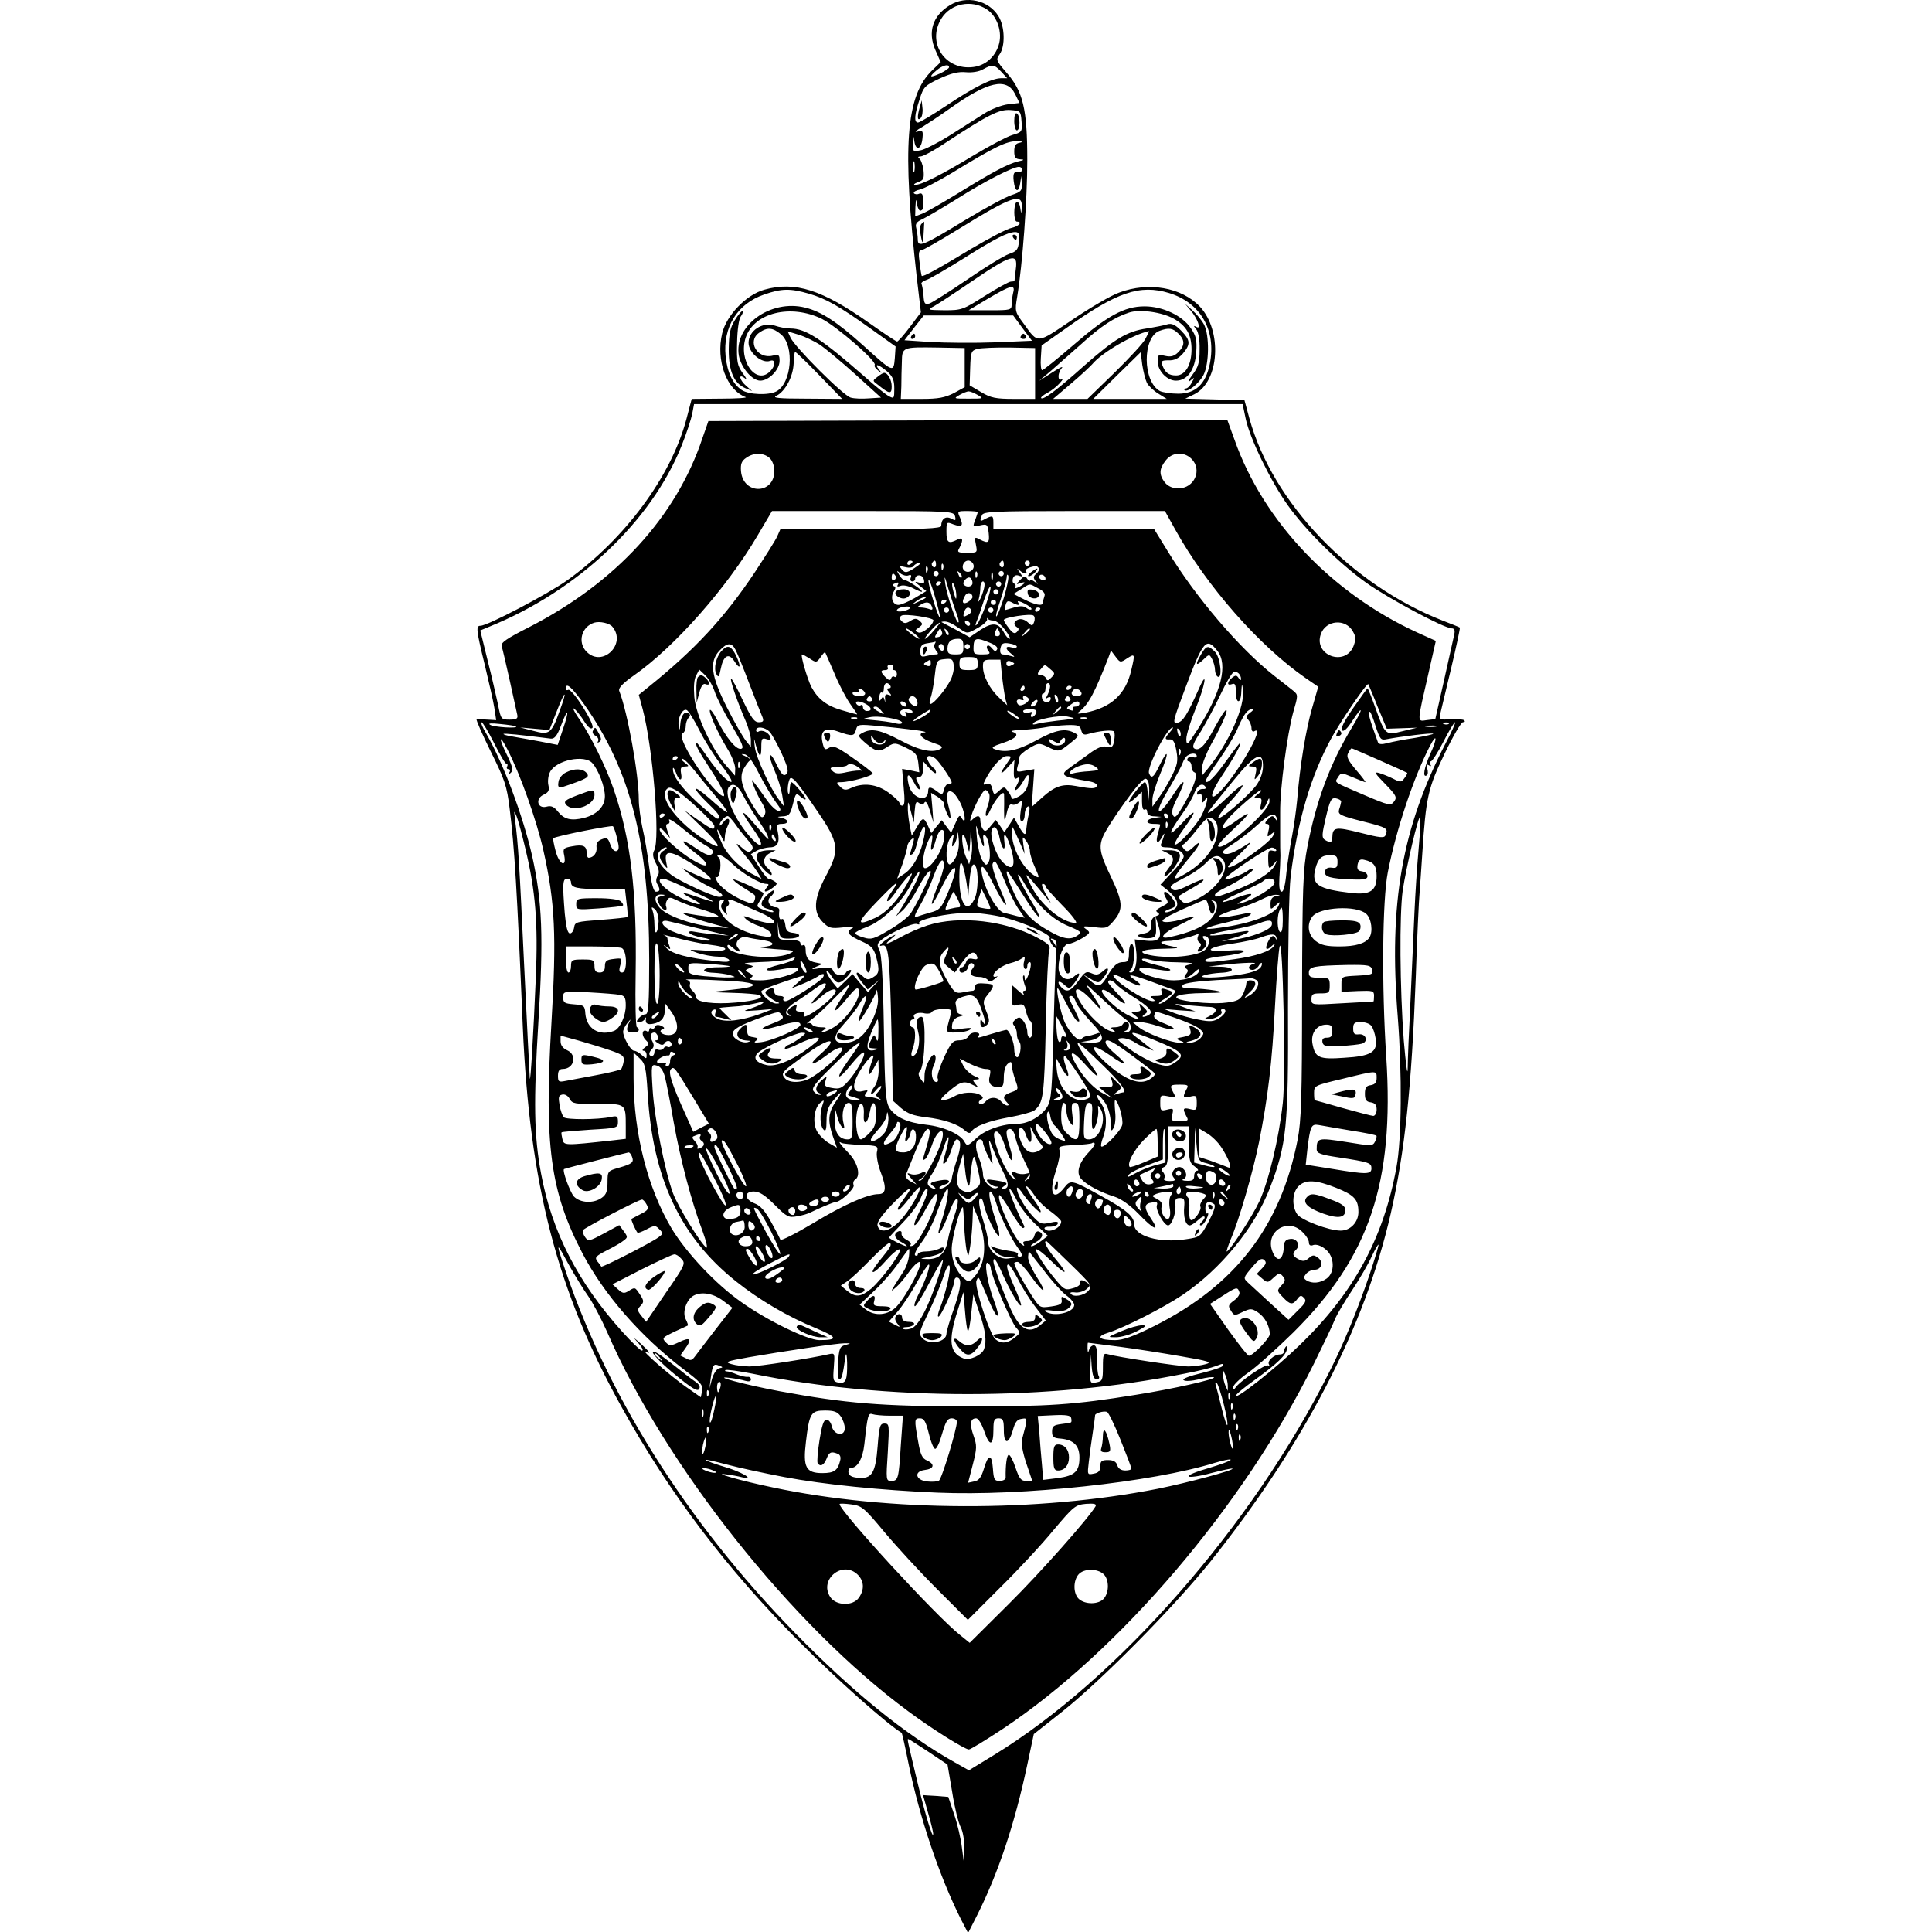 <?xml version="1.0" standalone="no"?>
<!DOCTYPE svg PUBLIC "-//W3C//DTD SVG 20010904//EN"
 "http://www.w3.org/TR/2001/REC-SVG-20010904/DTD/svg10.dtd">
<svg version="1.0" xmlns="http://www.w3.org/2000/svg"
 width="741pt" height="741pt" viewBox="0 0 741 741"
 preserveAspectRatio="xMidYMid meet">
<g transform="translate(0,741) scale(0.1,-0.1)"
fill="#000000" stroke="none">
<path d="M3643 7390 c-66 -40 -86 -103 -55 -173 l20 -45 -33 -32 c-101 -98
-115 -291 -59 -792 l16 -136 -42 -56 c-23 -31 -46 -56 -49 -56 -4 0 -52 32
-107 71 -181 128 -284 161 -402 128 -69 -19 -145 -97 -162 -167 -25 -105 17
-218 90 -245 8 -3 -35 -6 -96 -6 l-111 -1 -21 -80 c-59 -219 -235 -457 -457
-616 -75 -53 -305 -174 -332 -174 -18 0 -17 -14 16 -149 16 -66 33 -141 37
-166 l7 -47 -34 2 c-19 1 -37 2 -41 1 -3 -1 21 -56 54 -123 54 -109 62 -131
73 -222 18 -144 28 -306 50 -831 26 -610 131 -1016 381 -1465 184 -331 402
-619 684 -901 141 -142 334 -313 388 -345 2 -1 14 -55 27 -120 42 -206 119
-433 201 -596 l27 -52 35 69 c81 161 144 351 191 572 l26 122 110 87 c152 121
428 401 567 574 362 454 591 895 692 1335 54 237 80 483 96 905 5 151 12 300
15 330 2 30 7 96 10 145 14 217 22 252 85 383 32 67 64 122 71 122 7 0 9 3 5
7 -3 4 -27 6 -52 4 -42 -2 -44 -1 -40 21 3 13 22 92 42 176 20 84 35 154 33
155 -2 2 -31 13 -64 26 -352 137 -654 453 -743 776 l-19 70 -113 3 -114 3 35
17 c96 48 108 243 21 336 -70 74 -197 96 -309 54 -32 -11 -113 -59 -181 -105
-138 -93 -129 -93 -186 -14 -33 44 -34 48 -25 101 21 127 39 376 39 526 0 196
-16 264 -81 337 -38 44 -40 48 -25 69 22 31 20 106 -4 145 -37 62 -124 82
-187 43z m142 -16 c40 -26 61 -89 45 -138 -15 -46 -51 -77 -97 -83 -108 -14
-179 93 -123 185 36 59 116 75 175 36z m-145 -222 c0 -4 -16 -15 -35 -24 -40
-18 -44 -14 -12 13 23 19 47 25 47 11z m200 -17 l23 -25 -24 0 c-36 -1 -100
-32 -209 -105 -54 -36 -103 -65 -109 -65 -16 0 -14 29 6 89 15 48 20 53 77 80
44 20 72 27 101 24 23 -2 50 2 65 11 36 20 44 19 70 -9z m53 -85 l17 -35 -44
-5 c-24 -3 -66 -19 -92 -36 -27 -17 -85 -54 -129 -82 -44 -28 -95 -54 -112
-58 -32 -6 -33 -6 -32 27 2 31 2 32 6 6 6 -38 27 -29 31 12 3 30 1 32 -20 26
-13 -3 -4 5 19 18 23 14 70 45 105 70 147 105 218 121 251 57z m25 -106 c3
-39 2 -41 -36 -52 -22 -7 -88 -42 -148 -78 -120 -73 -201 -114 -224 -113 -8 0
-4 5 10 10 23 8 25 14 22 47 -3 20 -10 40 -16 44 -7 5 -5 8 5 8 9 0 52 23 95
52 164 108 206 129 249 126 39 -3 40 -4 43 -44z m-5 -81 c-18 -3 -23 -11 -23
-34 0 -23 5 -29 23 -30 17 -1 16 -3 -8 -8 -41 -10 -100 -42 -225 -119 -58 -36
-120 -71 -137 -79 l-33 -13 1 37 c2 31 3 33 6 10 3 -16 9 -27 14 -25 6 2 10 7
10 11 -1 4 -1 19 -1 33 0 19 -4 25 -15 21 -8 -4 -17 -2 -20 2 -2 5 8 11 23 14
15 3 70 32 122 63 163 100 212 124 250 122 23 0 27 -2 13 -5z m-406 -110 c-3
-10 -5 -2 -5 17 0 19 2 27 5 18 2 -10 2 -26 0 -35z m413 7 c0 -5 -3 -9 -7 -9
-23 4 -29 -4 -25 -36 5 -42 19 -46 25 -7 l4 27 2 -30 c1 -27 -3 -31 -39 -43
-22 -7 -102 -50 -178 -96 -162 -99 -182 -107 -182 -74 0 13 -3 32 -6 44 -4 15
1 23 23 33 15 7 75 42 133 78 105 67 215 123 238 123 6 0 12 -4 12 -10z m-1
-142 c-2 -31 -2 -31 -6 -5 -2 15 -9 25 -14 22 -12 -8 -12 -75 1 -75 23 0 8
-18 -20 -24 -17 -3 -85 -39 -153 -79 -132 -80 -187 -110 -192 -105 -1 2 -5 24
-8 51 -5 34 -3 47 6 47 7 0 75 39 151 86 194 120 237 135 235 82z m-11 -134
c-3 -31 -8 -38 -38 -48 -20 -7 -92 -51 -160 -98 -69 -47 -134 -88 -145 -92
-18 -5 -21 -1 -23 31 -2 20 -5 40 -8 44 -2 4 6 11 18 15 12 3 75 40 141 81
125 79 171 102 200 103 15 0 18 -7 15 -36z m-12 -106 c-3 -24 -5 -44 -5 -45
-1 -2 -7 -3 -14 -3 -7 0 -52 -25 -100 -55 -83 -53 -89 -55 -154 -55 -67 1 -68
1 -40 16 16 9 77 49 137 90 160 109 185 117 176 52z m-10 -90 c-3 -13 -6 -33
-6 -45 0 -22 -4 -23 -82 -23 l-83 0 75 45 c86 51 105 56 96 23z m-785 -4 c66
-19 116 -47 239 -135 l95 -68 -3 -45 c-5 -56 -5 -56 -120 48 -101 91 -162 131
-223 146 -134 34 -276 -70 -255 -185 9 -46 51 -95 82 -95 33 0 74 42 74 76 0
23 -3 25 -26 20 -59 -15 -100 55 -52 88 31 22 52 20 84 -7 52 -45 40 -187 -18
-218 -30 -16 -106 -13 -133 5 -34 22 -56 68 -62 130 -11 111 45 201 147 236
68 24 101 24 171 4z m1383 2 c121 -37 182 -144 156 -272 -16 -78 -55 -114
-121 -114 -28 0 -59 5 -70 10 -67 36 -68 206 -2 231 36 13 51 11 73 -11 25
-25 25 -45 -1 -71 -15 -15 -28 -19 -50 -14 -27 6 -29 4 -29 -21 0 -36 36 -74
70 -74 44 0 73 41 78 108 3 47 0 63 -20 92 -32 49 -108 85 -178 85 -78 0 -143
-36 -275 -150 -60 -52 -114 -95 -118 -95 -4 0 -7 21 -5 47 l3 48 95 67 c194
138 282 168 394 134z m-1332 -99 c56 -28 212 -163 203 -177 -3 -4 3 -14 13
-21 15 -13 16 -12 3 4 -20 25 -1 20 32 -8 21 -19 27 -33 27 -65 0 -38 -1 -40
-20 -30 -12 6 -53 39 -91 73 -169 148 -229 187 -287 187 -16 0 -43 5 -60 11
-47 16 -101 -19 -101 -66 0 -38 52 -81 83 -69 21 8 21 -19 0 -40 -54 -55 -123
40 -94 129 32 96 173 130 292 72z m1349 1 c49 -27 69 -62 69 -118 0 -60 -24
-100 -59 -100 -29 0 -43 11 -54 42 -5 13 0 16 25 16 22 -1 38 7 55 26 30 36
29 51 -7 88 -23 23 -36 29 -53 24 -12 -4 -48 -11 -80 -16 -74 -11 -121 -39
-238 -142 -104 -93 -157 -133 -166 -125 -2 3 8 12 24 20 15 8 37 25 48 38 11
12 14 19 8 15 -9 -5 -13 -1 -13 11 0 11 6 25 13 32 6 8 -10 0 -38 -18 l-50
-32 45 38 c24 21 78 69 120 106 71 65 124 100 180 118 41 14 126 2 171 -23z
m-579 -37 l36 -48 -141 -6 c-78 -3 -188 -2 -245 1 l-103 7 37 48 37 47 171 0
172 0 36 -49z m-776 -64 c21 -15 83 -66 136 -114 l97 -88 -47 -3 c-25 -2 -56
-1 -69 3 -27 6 -214 193 -231 230 l-11 24 43 -13 c23 -7 60 -25 82 -39z m1248
25 c-7 -16 -61 -74 -118 -130 l-105 -102 -66 0 -66 0 68 58 c38 32 74 66 82
75 37 45 158 115 218 127 1 0 -5 -13 -13 -28z m-694 -112 l0 -75 -42 -23 c-34
-17 -59 -22 -123 -22 l-80 0 2 48 c0 26 1 68 2 94 1 57 2 57 138 55 l103 -2 0
-75z m270 -22 l0 -98 -82 0 c-69 0 -88 4 -125 26 l-44 26 2 66 c2 63 4 67 28
74 14 3 70 6 124 5 l97 -2 0 -97z m-827 -8 l87 -90 -137 1 c-107 0 -133 3
-115 11 34 17 64 74 66 124 0 24 3 44 6 44 3 0 45 -40 93 -90z m1256 -29 c7
-12 27 -31 44 -41 l32 -20 -141 0 -141 0 91 90 91 89 6 -48 c4 -26 12 -57 18
-70z m-649 -46 c24 -14 22 -14 -35 -14 -57 0 -59 0 -35 14 14 8 30 14 35 14 6
0 21 -6 35 -14z m1028 -92 c16 -75 95 -238 162 -332 68 -95 194 -220 300 -296
83 -59 299 -175 328 -175 10 0 13 -7 10 -22 -3 -13 -20 -91 -39 -175 l-34
-151 -33 -4 c-38 -5 -38 -16 8 185 l27 119 -71 32 c-328 150 -591 427 -701
739 l-28 77 -995 -2 -995 -3 -23 -66 c-101 -302 -333 -554 -664 -724 -87 -44
-110 -60 -106 -73 3 -9 17 -69 31 -132 14 -63 27 -123 29 -132 3 -14 -3 -18
-29 -18 -33 0 -34 1 -45 58 -7 31 -24 108 -40 170 l-28 114 36 15 c336 136
620 403 736 693 19 47 37 103 41 123 l7 37 1052 0 1052 0 12 -57z m-1826 -150
c10 -9 18 -30 18 -49 0 -91 -120 -93 -128 -1 -2 27 2 39 20 51 29 21 67 20 90
-1z m1618 -3 c42 -42 11 -113 -50 -113 -22 0 -39 7 -52 22 -23 30 -23 52 3 85
25 32 70 35 99 6z m-907 -220 c4 -17 2 -18 -15 -9 -21 11 -38 -1 -38 -28 0
-10 -68 -13 -308 -13 l-309 0 -12 -27 c-7 -16 -46 -77 -86 -138 -115 -173
-231 -298 -408 -440 l-37 -30 15 -55 c39 -148 68 -498 44 -542 -7 -13 -5 -27
7 -50 12 -23 14 -36 6 -48 -6 -10 -7 -22 -1 -31 12 -20 11 -29 -5 -29 -9 0
-17 27 -26 93 -6 50 -18 119 -26 152 -7 33 -14 82 -14 109 0 96 -43 335 -75
416 -4 11 13 29 57 60 157 110 355 335 473 535 l56 95 348 0 c339 0 349 -1
354 -20z m87 16 c0 -3 -5 -17 -10 -31 -10 -26 -9 -26 19 -20 27 6 29 4 33 -29
4 -38 -1 -42 -34 -25 -20 11 -21 9 -15 -20 6 -31 6 -31 -34 -31 -36 0 -39 2
-29 19 16 31 13 43 -9 31 -33 -17 -41 -11 -41 30 0 39 1 39 26 29 34 -12 40
-6 26 26 -11 24 -11 25 28 25 22 0 40 -2 40 -4z m758 -68 c120 -216 321 -445
500 -569 l48 -33 -23 -80 c-24 -82 -47 -220 -58 -356 -4 -41 -13 -104 -20
-140 -7 -36 -17 -98 -21 -137 -4 -46 -11 -73 -18 -73 -8 0 -11 17 -9 53 2 28
4 67 4 85 -1 17 -1 47 -1 65 0 17 0 63 0 101 -1 93 27 300 50 384 19 65 19 67
1 82 -10 8 -44 35 -75 59 -132 104 -299 299 -408 478 l-51 83 -309 0 -308 0 0
25 c0 28 -3 29 -31 15 -21 -12 -22 -10 -13 14 5 14 46 16 354 16 l348 0 40
-72z m-1008 -122 c0 -3 -4 -8 -10 -11 -5 -3 -10 -1 -10 4 0 6 5 11 10 11 6 0
10 -2 10 -4z m90 -12 c0 -8 -5 -12 -10 -9 -6 4 -8 11 -5 16 9 14 15 11 15 -7z
m143 2 c8 -19 -15 -37 -32 -26 -17 10 -7 40 13 40 7 0 16 -6 19 -14z m117 -2
c0 -8 -5 -12 -10 -9 -6 4 -8 11 -5 16 9 14 15 11 15 -7z m100 6 c0 -5 -4 -10
-10 -10 -5 0 -10 5 -10 10 0 6 5 10 10 10 6 0 10 -4 10 -10z m-430 -10 c-40
-28 -48 -30 -61 -14 -11 13 -9 14 13 9 15 -4 29 -2 32 4 4 6 13 11 19 11 7 0
6 -4 -3 -10z m97 -12 c-3 -8 -6 -5 -6 6 -1 11 2 17 5 13 3 -3 4 -12 1 -19z
m-60 -10 c-3 -8 -6 -5 -6 6 -1 11 2 17 5 13 3 -3 4 -12 1 -19z m427 13 c3 -5
-1 -14 -9 -21 -12 -10 -13 -16 -3 -29 12 -14 11 -14 -4 -2 -10 7 -18 10 -18 5
0 -5 -5 -2 -10 6 -8 13 -12 12 -27 -4 -17 -18 -17 -18 0 -13 24 9 21 0 -4 -14
-13 -6 -19 -7 -15 -1 3 6 1 12 -5 14 -5 2 -7 11 -4 20 4 11 13 14 23 10 15 -5
15 -4 2 14 -11 15 -11 16 0 7 16 -15 34 -17 25 -4 -4 8 9 15 37 20 4 0 9 -3
12 -8z m-500 -28 c10 4 13 1 9 -9 -3 -7 0 -14 6 -14 6 0 11 4 11 9 0 19 28 19
33 0 4 -16 2 -19 -16 -14 -21 6 -21 5 2 -13 l24 -19 -45 -27 c-25 -14 -52 -26
-62 -26 -22 0 -32 28 -18 51 8 13 8 19 0 21 -7 3 -5 7 6 11 11 5 15 3 10 -5
-5 -8 -2 -9 10 -5 9 4 30 0 46 -8 44 -23 49 -18 10 9 -19 13 -37 22 -40 21 -4
-2 -12 6 -20 18 -12 20 -12 21 3 8 9 -7 23 -11 31 -8z m116 7 c0 -5 -4 -10
-10 -10 -5 0 -10 5 -10 10 0 6 5 10 10 10 6 0 10 -4 10 -10z m88 -15 c-3 -3
-9 2 -12 12 -6 14 -5 15 5 6 7 -7 10 -15 7 -18z m59 3 c-3 -8 -6 -5 -6 6 -1
11 2 17 5 13 3 -3 4 -12 1 -19z m60 -10 c-3 -7 -5 -2 -5 12 0 14 2 19 5 13 2
-7 2 -19 0 -25z m43 22 c0 -5 -4 -10 -10 -10 -5 0 -10 5 -10 10 0 6 5 10 10
10 6 0 10 -4 10 -10z m-415 -9 c3 -5 1 -12 -5 -16 -5 -3 -10 1 -10 9 0 18 6
21 15 7z m234 -145 c6 -16 10 -31 7 -33 -7 -7 -45 105 -51 150 -4 34 -2 29 13
-23 11 -36 25 -78 31 -94z m182 64 c-12 -38 -25 -71 -29 -74 -5 -3 2 25 15 62
12 37 23 76 24 87 0 11 3 14 6 7 3 -7 -5 -44 -16 -82z m159 70 c0 -5 -7 -7
-15 -4 -8 4 -12 10 -9 15 6 11 24 2 24 -11z m-405 -148 c-5 -6 -45 121 -44
142 0 12 11 -15 24 -59 13 -44 22 -81 20 -83z m125 132 c0 -14 -21 -19 -33 -7
-9 9 13 34 24 27 5 -3 9 -12 9 -20z m-120 2 c0 -3 -4 -8 -10 -11 -5 -3 -10 -1
-10 4 0 6 5 11 10 11 6 0 10 -2 10 -4z m58 -51 c0 -16 -2 -15 -8 5 -11 34 -11
60 0 35 5 -11 8 -29 8 -40z m106 28 c-4 -16 -11 -35 -16 -43 -8 -12 -8 -11 -4
3 3 10 6 30 6 43 0 13 5 24 10 24 6 0 8 -11 4 -27z m66 17 c0 -5 -4 -10 -10
-10 -5 0 -10 5 -10 10 0 6 5 10 10 10 6 0 10 -4 10 -10z m-60 -83 c-12 -34
-27 -66 -33 -72 -7 -7 -7 -4 -2 10 5 11 18 48 29 83 12 34 23 57 25 51 2 -6
-7 -38 -19 -72z m201 67 c20 -10 29 -20 25 -30 -3 -9 -6 -20 -6 -25 0 -15 -28
-10 -72 12 l-41 21 29 18 c36 23 30 23 65 4z m-151 -14 c0 -5 -4 -10 -10 -10
-5 0 -10 5 -10 10 0 6 5 10 10 10 6 0 10 -4 10 -10z m-100 -20 c0 -5 -9 -14
-19 -20 -20 -10 -24 2 -8 28 9 13 27 7 27 -8z m-181 -4 c-2 -2 -15 -9 -29 -15
-24 -11 -24 -11 -6 3 16 13 49 24 35 12z m81 -10 c0 -3 -4 -8 -10 -11 -5 -3
-10 -1 -10 4 0 6 5 11 10 11 6 0 10 -2 10 -4z m190 -6 c0 -5 -4 -10 -10 -10
-5 0 -10 5 -10 10 0 6 5 10 10 10 6 0 10 -4 10 -10z m85 -10 c3 0 3 5 -1 11
-3 6 8 3 26 -6 17 -9 29 -19 26 -22 -3 -3 -12 -1 -19 5 -9 8 -24 9 -48 2 -18
-6 -35 -10 -35 -10 -1 0 0 9 3 20 4 15 9 17 23 10 10 -6 21 -10 25 -10z m-331
-6 c5 -12 2 -15 -10 -10 -8 3 -23 6 -32 6 -15 0 -15 2 -2 10 22 14 37 12 44
-6z m-85 -8 c-12 -10 -49 -16 -49 -7 0 5 10 11 23 13 22 4 34 1 26 -6z m151
-6 c0 -5 -4 -10 -10 -10 -5 0 -10 5 -10 10 0 6 5 10 10 10 6 0 10 -4 10 -10z
m85 1 c3 -6 -3 -15 -14 -20 -16 -9 -18 -8 -14 9 6 21 18 26 28 11z m85 -1 c0
-5 -4 -10 -10 -10 -5 0 -10 5 -10 10 0 6 5 10 10 10 6 0 10 -4 10 -10z m180 6
c0 -3 -4 -8 -10 -11 -5 -3 -10 -1 -10 4 0 6 5 11 10 11 6 0 10 -2 10 -4z
m-410 -45 c-1 -19 -42 -52 -57 -47 -15 6 -15 8 1 19 16 12 16 14 3 26 -12 10
-19 10 -36 -1 -17 -10 -23 -10 -33 0 -10 10 -10 14 0 21 13 8 122 -8 122 -18z
m386 -7 c-6 -16 -8 -16 -25 0 -10 9 -25 14 -35 10 -18 -7 -21 -20 -5 -30 8 -4
7 -10 -1 -18 -8 -8 -16 -5 -30 14 -11 14 -20 28 -20 32 0 10 104 26 114 17 5
-4 6 -15 2 -25z m-156 6 c10 0 30 -16 44 -35 15 -19 23 -35 18 -35 -5 0 -15
11 -22 25 -20 37 -44 39 -90 9 l-41 -28 -55 30 -55 29 -27 -33 c-15 -18 -30
-32 -34 -32 -4 0 8 16 26 36 36 40 54 40 108 2 28 -19 28 -19 67 3 22 12 38
27 37 33 -2 6 -1 8 1 4 3 -5 13 -8 23 -8z m-1461 -24 c55 -66 -38 -157 -99
-96 -36 36 -20 97 30 112 20 6 58 -2 69 -16z m1372 11 c-1 -12 -15 -9 -19 4
-3 6 1 10 8 8 6 -3 11 -8 11 -12z m1468 -29 c12 -21 12 -30 2 -57 -33 -79
-154 -34 -125 47 19 54 95 61 123 10z m-1682 -8 c14 -11 22 -20 18 -20 -4 0
-18 9 -32 20 -14 11 -22 20 -18 20 4 0 18 -9 32 -20z m106 6 c3 -8 -2 -16 -13
-19 -16 -4 -17 -2 -7 14 14 23 13 23 20 5z m25 -11 c-3 -3 -9 2 -12 12 -6 14
-5 15 5 6 7 -7 10 -15 7 -18z m196 10 c3 -9 0 -15 -9 -15 -9 0 -12 6 -9 15 4
8 7 15 9 15 2 0 5 -7 9 -15z m116 11 c0 -2 -8 -10 -17 -17 -16 -13 -17 -12 -4
4 13 16 21 21 21 13z m-255 -66 c0 -27 -3 -30 -31 -30 -25 0 -30 4 -30 23 1
26 13 37 41 37 16 0 20 -7 20 -30z m101 15 c23 -9 33 -19 28 -26 -5 -9 -10 -7
-19 4 -7 9 -15 14 -18 10 -4 -3 -2 -12 4 -20 9 -10 5 -13 -23 -13 -33 0 -35 2
-34 30 1 34 11 36 62 15z m-211 -5 c-4 -6 -1 -17 5 -25 10 -12 10 -15 -1 -15
-8 0 -24 -3 -36 -6 -20 -5 -23 -2 -23 19 0 20 6 27 28 30 15 2 28 5 30 6 2 0
0 -4 -3 -9z m315 -10 c0 -5 -9 -6 -20 -3 -25 7 -26 -5 -2 -24 16 -14 16 -14
-1 -9 -10 3 -24 6 -31 6 -8 0 -12 9 -9 23 4 19 10 23 34 19 16 -2 29 -8 29
-12z m-1079 -12 c7 -13 31 -72 54 -133 23 -60 46 -118 50 -127 5 -14 2 -18
-15 -18 -17 0 -29 17 -62 86 -22 47 -42 84 -44 81 -5 -4 25 -91 55 -160 12
-27 21 -61 21 -75 l0 -27 -20 25 c-11 14 -44 71 -72 127 -61 121 -68 175 -29
217 30 32 47 33 62 4z m799 6 c0 -8 -4 -12 -10 -9 -5 3 -10 10 -10 16 0 5 5 9
10 9 6 0 10 -7 10 -16z m100 6 c0 -5 -4 -10 -10 -10 -5 0 -10 5 -10 10 0 6 5
10 10 10 6 0 10 -4 10 -10z m949 -16 c42 -53 15 -159 -74 -299 -41 -64 -44
-67 -45 -40 0 17 16 68 35 115 37 90 49 159 14 80 -45 -101 -62 -128 -83 -132
-20 -4 -18 5 31 135 68 181 80 194 122 141z m-1469 -86 c17 -42 45 -95 61
-118 16 -22 28 -40 26 -40 -2 0 -28 7 -58 16 -59 17 -92 43 -117 89 -16 32
-43 125 -36 125 3 0 16 -7 30 -16 24 -16 26 -16 41 5 8 12 16 21 18 19 1 -2
17 -38 35 -80z m1123 57 c30 19 31 18 16 -45 -21 -93 -78 -145 -179 -164 -29
-5 -32 -4 -19 6 35 28 58 72 111 208 l9 25 18 -24 c17 -23 19 -23 44 -6z
m-677 -83 c-19 -37 -65 -92 -77 -92 -5 0 -5 10 0 23 5 12 12 50 16 84 7 60 8
62 38 65 28 3 32 0 35 -24 2 -15 -4 -40 -12 -56z m104 63 c0 -22 -4 -25 -35
-25 -31 0 -35 3 -35 25 0 22 4 25 35 25 31 0 35 -3 35 -25z m-180 0 c0 -9 -6
-12 -16 -8 -13 5 -13 7 -2 14 17 11 18 11 18 -6z m273 -47 c4 -35 10 -74 13
-88 l7 -25 -31 29 c-36 34 -62 83 -62 120 0 23 4 26 34 26 l33 0 6 -62z m47
47 c0 -2 -7 -5 -15 -9 -9 -3 -15 0 -15 9 0 9 6 12 15 9 8 -4 15 -7 15 -9z
m-465 -15 c-3 -5 -1 -10 4 -10 6 0 11 -7 11 -16 0 -8 -4 -13 -9 -10 -5 4 -11
1 -13 -6 -3 -9 -9 -8 -21 4 -21 21 -21 28 -1 28 8 0 12 5 9 10 -3 6 1 10 10
10 9 0 13 -4 10 -10z m604 -7 c18 -15 18 -17 3 -32 -11 -12 -16 -13 -20 -3 -2
6 -10 12 -18 12 -17 0 -18 7 -1 25 15 18 13 18 36 -2z m-1288 -85 c7 -23 37
-81 65 -129 42 -72 49 -89 36 -91 -19 -4 -57 43 -92 112 -12 23 -24 40 -27 37
-6 -7 30 -89 67 -149 17 -27 30 -61 30 -76 l-1 -27 -35 40 c-55 64 -115 192
-121 262 -3 38 -1 68 7 82 l12 23 22 -21 c13 -12 29 -40 37 -63z m2019 47 c0
-5 -4 -4 -9 4 -8 12 -12 12 -25 2 -20 -17 -21 -32 -1 -25 12 5 15 -2 15 -30 0
-48 20 -47 21 2 2 31 3 32 6 9 10 -64 -53 -206 -136 -307 l-21 -25 0 28 c0 16
16 56 34 90 43 76 71 141 57 133 -6 -4 -24 -33 -42 -66 -36 -69 -59 -92 -78
-81 -10 6 -4 22 25 66 20 33 54 96 75 141 21 45 44 84 51 86 13 5 28 -9 28
-27z m-1345 -25 c3 -5 1 -10 -6 -10 -8 0 -8 -4 1 -15 11 -13 10 -14 -2 -10
-11 5 -15 0 -13 -17 1 -15 1 -16 -2 -4 -4 15 -7 16 -13 5 -7 -10 -9 -8 -7 8 0
12 5 19 9 17 4 -3 8 4 8 15 0 22 14 28 25 11z m612 -7 c-1 -10 -7 -24 -11 -32
-6 -10 -5 -12 2 -7 7 4 12 3 12 -2 0 -20 -28 -20 -33 -1 -3 10 -1 19 4 19 5 0
9 9 9 20 0 11 4 20 10 20 5 0 9 -8 7 -17z m1257 -74 l35 -84 58 2 58 2 -54
-13 c-67 -17 -68 -16 -105 87 -15 42 -29 77 -31 77 -1 0 -26 -34 -55 -76 -34
-49 -49 -79 -43 -85 7 -7 21 7 41 38 42 64 41 45 -2 -26 -85 -140 -138 -283
-172 -461 -16 -83 -19 -153 -20 -565 0 -396 -3 -483 -17 -556 -65 -333 -239
-559 -550 -715 -80 -40 -120 -54 -150 -54 -64 0 -75 14 -25 29 58 18 210 95
283 144 148 100 276 257 335 409 65 169 72 235 70 695 0 244 4 447 10 500 26
214 78 389 157 533 35 64 135 211 141 206 1 -2 18 -41 36 -87z m-3043 9 c178
-253 249 -532 249 -979 0 -171 -3 -209 -14 -209 -7 0 -19 -7 -26 -15 -10 -12
-10 -15 3 -15 8 0 18 6 21 13 3 7 5 7 3 -3 -2 -18 10 -22 38 -14 25 8 35 23
35 53 l0 24 18 -24 c40 -52 38 -99 -3 -99 -27 0 -42 16 -23 23 9 3 6 7 -6 13
-13 5 -21 3 -24 -4 -2 -7 -8 -10 -13 -6 -5 3 -9 0 -9 -6 0 -6 -4 -9 -9 -5 -18
10 -22 -15 -6 -32 16 -16 16 -17 -1 -30 -10 -7 -12 -13 -6 -13 7 0 12 -7 12
-17 0 -15 -1 -15 -18 0 -10 10 -24 17 -30 17 -13 0 -42 51 -42 73 0 7 7 22 16
33 15 18 15 18 5 -2 -6 -12 -7 -24 -4 -28 10 -10 43 -7 43 4 0 6 -3 10 -7 10
-5 0 -7 93 -5 207 5 312 -19 516 -84 705 -28 83 -90 210 -137 277 -17 25 -23
40 -14 32 9 -7 26 -29 38 -48 14 -22 25 -31 31 -25 12 12 -79 155 -93 146 -5
-3 -9 0 -9 5 0 26 23 6 71 -61z m1689 62 c0 -5 -5 -10 -11 -10 -5 0 -7 5 -4
10 3 6 8 10 11 10 2 0 4 -4 4 -10z m180 6 c0 -3 -4 -8 -10 -11 -5 -3 -10 -1
-10 4 0 6 5 11 10 11 6 0 10 -2 10 -4z m-792 -24 c2 -7 -7 -12 -22 -12 -14 0
-26 5 -26 11 0 6 7 8 16 5 9 -4 13 -2 8 5 -4 7 -1 10 6 7 8 -2 16 -10 18 -16z
m830 0 c2 -7 -6 -12 -17 -12 -21 0 -27 11 -14 24 9 9 26 2 31 -12z m-2002 -70
c-31 -86 -39 -92 -101 -75 l-50 13 56 -5 56 -5 28 71 c33 86 43 87 11 1z
m1912 37 c-3 -8 -7 -3 -11 10 -4 17 -3 21 5 13 5 -5 8 -16 6 -23z m-713 11 c3
-5 -1 -10 -10 -10 -9 0 -13 5 -10 10 3 6 8 10 10 10 2 0 7 -4 10 -10z m172 -5
c3 -9 3 -19 -1 -22 -8 -9 -37 18 -30 28 8 14 24 11 31 -6z m428 6 c7 -12 -29
-33 -39 -24 -12 12 -6 25 10 19 8 -3 12 -2 9 4 -3 6 -2 10 4 10 5 0 12 -4 16
-9z m160 -1 c3 -5 -1 -10 -10 -10 -9 0 -13 5 -10 10 3 6 8 10 10 10 2 0 7 -4
10 -10z m-130 -19 c-3 -6 -11 -11 -17 -11 -6 0 -6 6 2 15 14 17 26 13 15 -4z
m-654 -1 c23 -13 25 -27 4 -27 -8 0 -15 7 -15 14 0 8 -4 12 -9 8 -5 -3 -12 -1
-16 5 -8 13 11 13 36 0z m154 0 c3 -5 2 -10 -4 -10 -5 0 -13 5 -16 10 -3 6 -2
10 4 10 5 0 13 -4 16 -10z m665 0 c0 -5 -7 -10 -16 -10 -8 0 -12 -4 -9 -10 4
-6 -1 -7 -11 -3 -16 6 -15 7 2 20 21 16 34 17 34 3z m-759 -27 c13 -15 12 -15
-8 -4 -24 12 -29 21 -14 21 5 0 15 -7 22 -17z m689 13 c0 -2 -8 -10 -17 -17
-16 -13 -17 -12 -4 4 13 16 21 21 21 13z m-1389 -84 c19 -39 57 -99 83 -133
26 -33 45 -63 42 -67 -9 -8 -52 35 -93 95 -20 29 -38 53 -40 53 -10 0 3 -26
49 -96 56 -85 73 -130 35 -97 -66 60 -164 222 -139 230 6 3 12 15 12 27 0 12
5 27 11 33 8 8 7 13 -1 18 -15 9 -29 -11 -31 -45 -2 -23 -2 -23 -6 -3 -5 27
14 66 30 60 7 -2 28 -36 48 -75z m819 68 c0 -5 -7 -6 -17 -3 -12 5 -14 3 -8
-7 5 -8 3 -11 -5 -8 -26 8 -22 28 4 28 14 0 26 -4 26 -10z m65 0 c-3 -6 -21
-17 -38 -26 -36 -19 -31 -9 10 17 34 21 36 22 28 9z m345 -27 c0 -7 -39 17
-46 28 -3 6 5 3 20 -6 14 -10 26 -19 26 -22z m64 22 c-4 -8 -10 -15 -16 -15
-5 0 -6 5 -2 12 5 8 2 9 -9 5 -9 -3 -19 -2 -22 3 -4 6 7 10 24 10 23 0 29 -4
25 -15z m820 1 c-15 -12 -17 -17 -6 -27 6 -7 12 -21 12 -32 0 -10 5 -15 10
-12 50 31 -72 -179 -139 -239 -36 -33 -26 8 18 72 40 60 75 122 67 122 -2 0
-24 -28 -49 -63 -47 -66 -74 -93 -83 -85 -3 3 19 39 49 80 29 41 64 99 76 129
23 52 36 69 55 69 6 0 1 -6 -10 -14z m-2635 -63 l-20 -60 -67 13 c-37 7 -84
15 -106 19 -21 3 -36 8 -35 10 3 3 63 -3 182 -18 14 -1 24 11 39 51 27 72 33
60 7 -15z m3117 12 c17 -51 20 -55 43 -50 52 10 174 25 178 21 2 -2 -29 -9
-69 -16 -40 -6 -88 -15 -106 -20 -23 -6 -34 -5 -37 3 -34 93 -40 117 -31 117
3 0 13 -25 22 -55z m-1816 13 c0 -4 -10 -6 -22 -3 -22 6 -54 10 -108 15 -23 2
-23 3 5 9 34 8 125 -7 125 -21z m658 17 c-2 -2 -30 -6 -63 -9 -33 -4 -69 -9
-80 -13 -14 -3 -17 -2 -10 5 14 14 94 29 128 24 15 -3 27 -6 25 -7z m-831 -1
c-3 -3 -12 -4 -19 -1 -8 3 -5 6 6 6 11 1 17 -2 13 -5z m880 0 c-3 -3 -12 -4
-19 -1 -8 3 -5 6 6 6 11 1 17 -2 13 -5z m-2272 -94 c22 -44 43 -80 48 -80 4 0
5 -4 2 -10 -3 -5 -1 -10 5 -10 6 0 8 -6 4 -12 -5 -10 -4 -10 5 -2 10 9 7 23
-13 65 -34 68 -33 89 0 25 48 -92 112 -272 138 -387 45 -200 51 -329 31 -662
-28 -471 -5 -646 119 -884 82 -157 222 -318 387 -444 66 -50 76 -61 72 -83
l-5 -25 -60 42 c-57 40 -177 145 -150 132 20 -10 14 0 -20 31 -32 28 -32 28
-9 2 14 -16 20 -28 13 -28 -6 0 -40 33 -76 73 -170 189 -270 384 -311 607 -27
145 -29 272 -10 582 20 323 15 459 -24 635 -35 154 -111 357 -177 471 -14 23
-21 42 -17 42 4 0 26 -36 48 -80z m84 64 c10 -9 -85 -3 -99 6 -10 6 3 7 40 3
30 -3 57 -7 59 -9z m3578 10 c-3 -3 -12 -4 -19 -1 -8 3 -5 6 6 6 11 1 17 -2
13 -5z m-13 -76 c-167 -324 -218 -611 -183 -1048 17 -218 15 -471 -5 -577 -49
-271 -164 -482 -370 -681 -95 -92 -246 -211 -246 -195 0 5 34 33 76 63 84 61
117 93 120 116 1 9 -1 13 -4 9 -4 -4 -7 -12 -7 -18 0 -7 -7 -12 -16 -12 -22 0
-50 -25 -42 -38 3 -5 2 -7 -4 -4 -10 6 -110 -62 -125 -86 -6 -9 -8 -8 -8 3 0
8 26 33 57 55 32 22 110 92 174 155 291 289 387 573 356 1055 -18 275 -15 603
6 710 32 163 99 364 162 485 27 52 28 27 1 -31 -24 -53 -31 -93 -14 -83 5 3 6
15 2 26 -4 15 -3 18 6 13 9 -5 11 -4 6 3 -4 7 -3 12 2 12 5 0 27 34 48 75 21
41 41 75 45 75 3 0 -13 -37 -37 -82z m-2034 52 c30 -4 47 -8 37 -9 -32 -2 -13
-25 32 -40 31 -10 39 -16 30 -22 -29 -19 -82 -8 -155 31 -78 41 -111 48 -146
29 -19 -10 -19 -12 13 -40 40 -33 51 -35 85 -12 24 15 28 15 69 -5 37 -18 43
-26 47 -57 l4 -37 -33 7 -33 6 6 -71 c5 -50 4 -70 -5 -70 -6 0 -11 4 -11 10 0
5 -19 23 -42 40 -45 33 -97 39 -143 18 -21 -10 -29 -9 -43 5 -15 16 -15 17 3
17 36 0 125 25 122 34 -2 5 -36 31 -76 59 -61 43 -76 49 -91 39 -16 -10 -19
-7 -25 19 -11 47 9 61 60 43 54 -19 62 -18 68 7 6 21 9 22 89 14 46 -4 108
-11 138 -15z m637 -1 c4 -16 11 -19 27 -14 42 12 94 17 99 9 3 -5 3 -21 0 -36
-4 -23 -9 -27 -29 -22 -16 4 -36 -4 -68 -28 -25 -18 -57 -41 -71 -51 -42 -30
-36 -35 73 -54 18 -3 31 -10 29 -17 -4 -12 -20 -12 -79 -1 -52 10 -82 0 -130
-43 l-41 -37 5 73 5 72 -35 -6 c-33 -6 -35 -6 -29 17 4 13 7 29 7 36 0 6 17
21 37 33 35 21 39 21 70 6 44 -21 44 -21 87 13 35 28 36 30 17 40 -35 19 -73
12 -147 -29 -71 -39 -119 -49 -160 -33 -14 5 -6 11 31 23 52 17 68 35 38 43
-10 3 2 6 27 7 25 1 65 5 90 9 25 5 67 9 93 10 42 1 50 -2 54 -20z m1361 14
c-10 -2 -28 -2 -40 0 -13 2 -5 4 17 4 22 1 32 -1 23 -4z m-2555 -21 c8 -9 29
-47 46 -84 24 -54 27 -69 16 -78 -10 -8 -18 0 -36 37 -29 61 -36 41 -8 -23 12
-27 25 -69 29 -93 l7 -44 -18 24 c-34 43 -89 163 -94 204 -4 38 -4 39 4 7 13
-48 21 -51 21 -8 0 33 2 37 20 31 15 -5 18 -3 14 9 -6 17 -32 29 -45 20 -5 -3
-9 0 -9 5 0 17 35 13 53 -7z m1534 0 c-21 -23 -21 -30 0 -28 13 1 19 -11 25
-44 7 -38 4 -53 -17 -95 -13 -27 -36 -65 -50 -84 l-25 -35 0 28 c0 15 14 59
30 98 34 80 33 105 -2 34 -23 -48 -32 -55 -41 -32 -9 24 70 176 91 176 3 0 -2
-8 -11 -18z m41 -13 c-3 -8 -7 -3 -11 10 -4 17 -3 21 5 13 5 -5 8 -16 6 -23z
m-1153 -29 c7 0 16 5 18 10 3 6 4 5 3 -2 -4 -22 -50 -16 -54 7 -2 18 -2 18 8
3 6 -10 17 -18 25 -18z m692 8 c3 6 9 12 14 12 4 0 6 -7 3 -15 -8 -19 -50 -19
-58 0 -4 12 -2 13 16 2 16 -9 22 -9 25 1z m460 -50 c-3 -8 -6 -5 -6 6 -1 11 2
17 5 13 3 -3 4 -12 1 -19z m764 -24 c57 -25 105 -47 106 -48 2 -1 -3 -11 -10
-20 -12 -17 -16 -17 -43 -3 -16 8 -40 18 -54 22 -21 6 -18 0 23 -42 42 -43 46
-51 34 -67 -13 -17 -19 -16 -113 24 -123 53 -116 47 -102 69 11 18 13 18 56 0
24 -10 46 -19 49 -19 2 0 -13 21 -36 47 -31 37 -38 51 -30 65 5 10 11 18 13
18 2 0 50 -21 107 -46z m-2379 -53 c21 -41 50 -89 64 -108 19 -25 22 -33 10
-33 -9 0 -29 19 -46 43 -16 23 -36 51 -45 62 -14 19 -14 18 -4 -10 6 -16 19
-44 30 -62 15 -24 18 -37 11 -50 -9 -14 -14 -10 -41 32 -45 71 -56 111 -40
144 8 14 18 29 24 33 5 4 -2 12 -15 17 -18 8 -20 10 -5 8 13 -1 32 -26 57 -76z
m1678 69 c0 -5 -6 -7 -14 -4 -8 3 -17 1 -21 -5 -3 -6 -1 -11 4 -11 6 0 11 -9
11 -19 0 -11 5 -21 11 -23 16 -5 -1 -56 -42 -127 -26 -44 -33 -51 -40 -38 -7
12 -2 31 16 66 38 76 30 82 -15 13 -61 -95 -78 -78 -19 19 26 45 51 91 55 103
4 11 12 24 18 28 16 11 36 10 36 -2z m-1990 -4 c0 -3 -4 -8 -10 -11 -5 -3 -10
-1 -10 4 0 6 5 11 10 11 6 0 10 -2 10 -4z m986 -4 c14 -9 64 -82 64 -93 0 -5
-5 -8 -12 -6 -6 1 -14 -8 -17 -21 -6 -21 -8 -22 -26 -8 -25 19 -35 20 -35 3 0
-49 -64 -29 -75 24 -10 43 0 47 20 9 9 -18 19 -30 22 -27 2 3 0 15 -7 26 -9
17 -8 21 5 21 10 0 15 10 15 31 l0 30 25 -28 c13 -15 25 -23 25 -16 0 6 -4 15
-10 18 -5 3 -15 15 -20 26 -11 20 3 26 26 11z m275 -21 c-29 -40 -26 -48 4
-14 l26 28 -2 -25 c-2 -41 0 -52 11 -45 13 8 13 -1 0 -26 -18 -32 4 -21 23 12
21 37 26 35 20 -7 -3 -20 -15 -36 -34 -48 -16 -9 -29 -13 -29 -8 0 4 -6 17
-14 27 -14 19 -15 19 -34 2 -19 -17 -20 -17 -26 7 -4 18 -11 24 -22 19 -14 -5
-15 -3 -4 18 26 50 62 89 81 89 20 0 20 0 0 -29z m983 -14 c-1 -23 -11 -50
-27 -71 -34 -43 -136 -131 -144 -123 -3 4 18 32 46 63 29 31 50 59 47 62 -3 2
-28 -17 -56 -44 -28 -27 -58 -53 -68 -58 -18 -10 -18 -10 91 123 82 101 113
114 111 48z m-2572 16 c24 -27 48 -91 48 -127 0 -39 -30 -70 -80 -83 -49 -12
-76 -6 -100 24 -15 19 -26 24 -44 19 -35 -9 -44 31 -11 46 19 9 23 16 18 38
-3 15 0 37 7 50 24 45 132 67 162 33z m389 -25 c19 -24 56 -69 83 -101 27 -31
47 -59 45 -62 -3 -2 -33 21 -68 53 -69 60 -70 43 -2 -23 40 -38 50 -55 32 -55
-4 0 -38 28 -75 61 -64 59 -97 104 -95 131 0 7 5 1 11 -14 12 -35 27 -37 20
-3 -3 19 0 25 14 25 18 1 18 1 0 15 -11 8 -15 15 -9 15 6 0 26 -19 44 -42z
m176 10 c-3 -8 -6 -5 -6 6 -1 11 2 17 5 13 3 -3 4 -12 1 -19z m459 -4 c10 -8
14 -13 8 -10 -5 2 -30 0 -54 -5 -34 -8 -46 -7 -57 4 -12 12 -10 14 17 15 18 0
35 3 38 6 10 10 28 6 48 -10z m907 4 c15 -11 11 -13 -25 -16 -24 -1 -51 -5
-62 -8 -26 -8 -11 15 18 26 30 12 50 12 69 -2z m-1069 -168 c85 -124 88 -149
32 -253 -45 -85 -48 -136 -10 -174 23 -23 31 -25 77 -20 38 5 47 3 34 -4 -24
-14 -13 -27 39 -50 35 -16 45 -26 54 -57 14 -53 13 -66 -11 -80 -18 -11 -24
-11 -40 4 -29 26 -31 12 -5 -21 l24 -30 24 20 23 19 -23 -24 -23 -25 -30 34
-29 35 -29 -28 -28 -27 -22 27 c-11 15 -21 32 -21 38 0 6 8 -1 18 -16 21 -34
32 -35 62 -3 13 14 18 25 12 25 -6 0 -14 -4 -17 -10 -10 -16 -42 -12 -49 6 -5
13 -15 15 -49 11 -37 -6 -39 -5 -17 5 l25 11 -25 5 c-29 5 -40 18 -40 50 0 13
-4 20 -10 17 -5 -3 -10 0 -10 7 0 9 -14 13 -42 13 -42 0 -43 1 -44 35 l-2 35
5 -32 c4 -30 8 -33 38 -33 42 0 56 17 18 22 -22 2 -29 9 -31 31 -2 15 -8 25
-13 22 -9 -6 -13 8 -10 33 1 6 -5 12 -12 12 -25 0 -39 26 -22 40 8 7 15 17 15
23 0 6 -11 0 -25 -13 -32 -30 -32 -48 0 -56 14 -4 24 -9 21 -12 -3 -2 -19 1
-36 8 -30 12 -30 13 -14 37 8 14 14 26 12 28 -12 11 -111 55 -115 52 -2 -3 13
-15 33 -28 21 -13 42 -27 46 -30 5 -3 6 -13 2 -22 -5 -15 -9 -15 -41 -2 -47
20 -91 52 -104 77 -6 12 -7 18 -1 14 14 -8 22 67 8 76 -7 5 -6 8 4 8 8 0 30
-15 50 -34 37 -36 105 -76 129 -76 11 0 11 -3 1 -15 -16 -19 -1 -19 25 1 17
13 18 16 5 24 -8 5 -18 10 -23 10 -4 0 -21 21 -37 47 l-30 47 22 13 c13 7 35
12 49 13 31 0 41 18 32 60 -5 26 -3 30 16 30 28 0 27 17 -1 23 -20 4 -19 4 4
6 24 1 29 7 39 46 11 44 12 45 30 29 11 -9 19 -13 19 -8 -1 10 -46 64 -55 64
-3 0 -5 -12 -6 -27 0 -16 -3 -22 -6 -15 -3 7 -2 24 1 39 6 23 8 24 24 10 10
-9 49 -62 86 -117z m1273 62 l-4 -37 -1 43 c-1 23 -6 42 -11 42 -9 0 -61 -64
-61 -76 0 -4 11 3 25 16 l25 23 0 -37 c0 -22 4 -35 10 -31 6 3 10 -1 10 -9 0
-10 10 -17 28 -17 l27 -2 -27 -4 c-35 -5 -37 -23 -3 -23 14 0 25 -1 25 -3 0
-1 -4 -17 -9 -35 -11 -37 0 -43 18 -9 11 21 8 5 -5 -28 -5 -11 1 -15 21 -15
34 0 65 -17 65 -35 0 -8 -20 -36 -45 -61 l-44 -47 24 -19 c40 -32 51 -59 29
-75 -10 -7 -25 -13 -33 -12 -9 0 -4 5 12 11 31 11 33 16 11 46 -20 28 -39 29
-24 1 13 -23 14 -22 -19 -39 -17 -9 -20 -14 -11 -20 9 -6 8 -9 -7 -14 -12 -4
-19 -15 -18 -33 0 -23 -5 -29 -30 -34 -23 -5 -26 -7 -13 -13 9 -4 27 -6 40 -4
20 3 23 8 22 43 l-2 40 10 -32 c17 -51 5 -66 -46 -61 l-44 5 5 -38 c7 -46 -3
-89 -19 -89 -9 0 -9 3 0 12 14 14 16 98 2 98 -5 0 -10 -16 -10 -35 0 -29 -4
-35 -21 -35 -24 0 -38 -12 -64 -57 -23 -39 -34 -41 -66 -12 l-24 21 29 -17
c29 -17 30 -17 48 5 24 30 23 48 -2 25 -16 -14 -25 -16 -43 -8 -20 9 -26 6
-50 -28 -30 -41 -45 -47 -65 -27 -21 21 -13 32 9 12 20 -18 21 -18 40 6 24 32
24 48 0 26 -27 -25 -61 -6 -61 33 0 44 20 91 38 91 10 0 33 10 52 21 32 20 33
22 16 35 -17 12 -13 13 31 8 46 -6 51 -4 76 26 36 43 34 71 -13 169 -44 91
-48 117 -24 164 22 42 100 154 133 190 21 23 26 25 34 12 4 -8 6 -32 4 -53z
m-1556 -4 c12 -24 36 -63 53 -88 18 -25 36 -54 40 -65 8 -23 6 -21 -53 48 -53
62 -53 47 0 -26 49 -69 29 -80 -25 -14 -56 68 -91 159 -69 180 16 16 34 4 54
-35z m1773 33 c3 -5 -2 -8 -11 -7 -9 0 -18 -5 -21 -13 -3 -8 0 -11 7 -7 7 5
11 -1 11 -16 0 -18 2 -20 10 -8 18 28 11 -11 -10 -55 -20 -41 -95 -123 -105
-114 -2 3 13 30 35 60 54 75 50 83 -10 18 -54 -57 -50 -37 6 42 19 26 39 61
45 78 11 30 32 41 43 22z m-2028 -14 c34 -20 144 -123 144 -135 0 -18 -8 -15
-64 24 l-51 36 61 -59 c90 -86 89 -104 -3 -41 -95 66 -155 152 -126 181 9 9
14 8 39 -6z m1091 -54 c16 -39 18 -77 3 -53 -10 17 -11 16 -29 -25 l-13 -29
-18 24 -18 24 -20 -24 -20 -25 -13 28 c-16 34 -20 34 -43 -6 l-19 -32 -8 40
c-4 22 -8 54 -7 70 0 25 2 23 11 -15 l12 -45 3 43 c3 35 6 41 17 32 10 -8 15
-8 21 2 5 8 12 -3 21 -32 l13 -45 -4 57 -5 57 25 -15 c13 -9 24 -20 24 -24 0
-15 20 -63 25 -58 2 2 0 21 -6 42 -14 49 -6 74 18 55 9 -8 22 -28 30 -46z
m107 42 c3 -8 1 -27 -4 -41 -17 -45 -9 -61 9 -19 18 39 50 76 52 59 0 -5 1
-31 0 -59 0 -51 2 -51 13 -2 4 15 11 25 17 22 5 -4 17 -1 26 6 14 12 15 9 8
-29 -4 -28 -3 -42 4 -42 6 0 11 11 11 24 0 14 5 28 11 32 9 5 10 -4 4 -32 -5
-21 -8 -47 -9 -56 -1 -26 -9 -22 -29 14 l-18 32 -18 -28 -19 -28 -16 24 -17
23 -20 -24 c-17 -21 -22 -22 -30 -10 -5 7 -9 22 -9 32 0 20 -11 22 -29 5 -11
-11 -12 -8 -6 12 12 39 45 100 54 100 5 0 11 -7 15 -15z m1032 0 c-18 -14 -19
-15 -2 -15 15 0 17 -5 12 -26 -8 -31 11 -24 24 10 7 17 9 18 9 3 2 -37 -176
-193 -197 -173 -3 4 23 33 59 66 70 65 73 77 8 30 -72 -52 -64 -20 12 51 41
37 79 68 84 68 6 0 1 -6 -9 -14z m318 -30 c-1 -6 -4 -19 -8 -30 -5 -19 3 -23
89 -45 96 -24 100 -27 89 -53 -4 -12 -19 -11 -97 9 -95 24 -106 22 -107 -18 0
-20 -8 -22 -29 -9 -12 8 -11 21 4 85 16 68 21 77 39 74 12 -2 20 -8 20 -13z
m-3129 -180 c39 -161 49 -287 40 -495 -9 -216 -21 -414 -23 -385 -1 11 -11
209 -22 439 -18 385 -22 452 -35 556 -4 32 -4 33 6 10 6 -14 21 -70 34 -125z
m535 131 c0 -3 -4 -8 -10 -11 -5 -3 -10 -1 -10 4 0 6 5 11 10 11 6 0 10 -2 10
-4z m1930 -6 c0 -5 -2 -10 -4 -10 -3 0 -8 5 -11 10 -3 6 -1 10 4 10 6 0 11 -4
11 -10z m418 -11 c3 -11 2 -11 -7 1 -9 13 -12 13 -28 -2 -12 -13 -13 -18 -4
-18 9 0 11 -8 6 -27 -6 -24 -5 -25 11 -12 16 13 16 12 6 -8 -18 -32 -172 -138
-172 -117 0 3 24 29 53 56 28 28 41 43 27 34 -54 -35 -79 -46 -95 -40 -11 5
-3 14 32 36 27 17 70 50 97 75 49 44 66 49 74 22z m-2187 -104 c16 -9 27 -20
24 -25 -10 -16 -24 -12 -71 20 -58 40 -57 24 1 -20 60 -45 59 -67 -2 -32 -53
29 -133 102 -133 121 0 7 9 3 20 -10 l20 -24 -10 28 c-7 19 -6 27 1 27 6 0 9
7 5 15 -3 8 22 -7 55 -35 33 -27 74 -57 90 -65z m110 83 c12 -18 34 -45 48
-61 19 -21 22 -30 13 -39 -9 -9 -18 -6 -39 13 -29 26 -20 9 22 -41 12 -14 29
-38 39 -53 l17 -28 -38 20 c-49 25 -98 76 -117 123 -20 46 -20 65 -1 23 13
-27 14 -28 15 -7 0 13 5 32 11 44 14 27 1 38 -17 14 -8 -11 -14 -15 -14 -10 0
12 21 34 31 34 4 0 18 -15 30 -32z m1849 -19 c0 -59 -46 -124 -120 -168 -63
-38 -59 -26 23 73 33 41 36 58 4 27 -21 -19 -25 -20 -37 -6 -7 8 -8 15 -4 15
5 0 29 25 52 55 37 47 46 54 63 45 12 -7 19 -21 19 -41z m771 -75 c-6 -66 -13
-175 -16 -244 -3 -69 -10 -219 -15 -335 -6 -115 -11 -235 -11 -265 -1 -30 -7
19 -15 110 -15 200 -17 480 -4 575 13 86 60 288 67 282 2 -3 0 -58 -6 -123z
m-964 84 c-3 -8 -6 -5 -6 6 -1 11 2 17 5 13 3 -3 4 -12 1 -19z m-2110 -45 c8
-32 8 -43 -2 -47 -8 -3 -18 7 -24 24 -9 26 -13 29 -33 21 -16 -6 -22 -16 -20
-32 2 -21 -12 -38 -30 -39 -5 0 -8 9 -8 19 0 27 -14 33 -56 25 -33 -6 -36 -9
-30 -35 10 -50 -20 -34 -33 17 -7 26 -11 48 -9 49 9 8 224 51 229 46 3 -3 11
-25 16 -48z m590 35 c-3 -8 -6 -5 -6 6 -1 11 2 17 5 13 3 -3 4 -12 1 -19z
m814 -63 c4 -3 4 6 1 21 -3 18 -1 25 6 20 15 -9 25 -82 14 -102 -9 -15 -11
-15 -25 7 -8 13 -17 51 -20 84 -5 59 -5 60 6 18 7 -23 15 -44 18 -48z m-226
38 c-11 -62 -40 -118 -73 -142 l-31 -21 20 55 c10 30 19 61 19 69 0 7 7 19 15
26 12 10 13 7 5 -22 -12 -40 -12 -40 -1 -34 5 3 12 17 15 30 18 74 43 104 31
39z m289 -8 c9 -44 24 -55 18 -12 -6 46 12 22 28 -36 17 -62 3 -81 -34 -44
-26 26 -51 99 -42 124 9 22 23 7 30 -32z m81 -25 l15 -35 -5 35 c-4 33 -4 34
10 16 8 -11 15 -29 15 -40 0 -12 9 -40 20 -64 17 -38 17 -41 2 -33 -47 25 -93
110 -91 170 0 29 -2 32 34 -49z m-294 24 c-5 -45 -49 -114 -73 -114 -12 0 -10
41 3 81 16 47 31 61 23 21 -9 -46 3 -40 16 9 13 46 37 49 31 3z m44 -74 c-9
-17 -20 -28 -25 -25 -15 10 -12 79 5 101 14 18 15 17 9 -11 -4 -23 -3 -26 5
-15 6 8 12 26 13 40 1 14 3 6 5 -17 3 -26 -2 -54 -12 -73z m59 1 l-7 -26 -13
30 c-13 30 -19 94 -8 82 4 -3 10 -21 14 -39 8 -33 8 -33 11 12 l2 45 4 -39 c3
-22 1 -51 -3 -65z m-750 73 c3 -8 2 -12 -4 -9 -6 3 -10 10 -10 16 0 14 7 11
14 -7z m-426 -45 c-22 -12 -23 -29 -2 -55 15 -18 15 -18 10 5 -11 51 11 52 87
5 75 -47 110 -82 62 -64 -14 5 -40 17 -58 25 l-32 16 29 -24 c16 -14 50 -35
77 -48 47 -21 63 -39 37 -39 -24 1 -150 59 -184 85 -45 34 -62 69 -44 90 7 8
18 15 24 15 6 0 3 -5 -6 -11z m2346 2 c4 -5 -2 -7 -12 -4 -16 4 -18 -1 -18
-31 1 -41 3 -43 23 -18 13 15 13 15 3 -6 -14 -29 -76 -68 -156 -98 -72 -27
-74 -27 -74 -16 0 5 16 16 35 25 55 26 117 68 111 74 -3 3 -11 1 -18 -5 -22
-17 -88 -41 -88 -32 0 11 159 118 177 119 6 1 14 -3 17 -8z m-201 -42 c24 -39
-31 -116 -108 -150 -35 -16 -42 -16 -54 -4 -8 8 -13 16 -10 18 2 2 26 16 52
31 64 36 54 45 -13 11 -40 -20 -55 -24 -65 -15 -12 10 -3 17 43 41 32 15 71
42 87 59 31 32 51 35 68 9z m437 -5 c0 -20 -4 -25 -22 -22 -15 2 -24 -3 -26
-14 -4 -21 20 -28 103 -31 48 -2 60 1 60 13 0 8 -9 16 -21 18 -16 2 -20 8 -17
26 4 18 10 22 26 18 36 -8 47 -23 47 -62 0 -57 -25 -73 -97 -65 -129 15 -154
32 -138 93 10 39 24 52 56 52 24 0 29 -4 29 -26z m-1510 -14 c0 -11 -11 -48
-25 -82 -14 -34 -23 -63 -21 -65 2 -3 19 25 36 61 59 119 75 94 20 -31 -20
-46 -27 -54 -62 -63 -22 -6 -46 -14 -54 -17 -10 -4 -5 11 14 43 16 27 40 77
52 112 23 62 40 80 40 42z m87 -65 l7 -50 3 40 c5 67 13 91 24 74 13 -20 11
-100 -4 -128 -32 -64 -62 -8 -57 109 2 54 14 33 27 -45z m148 2 c15 -38 38
-84 51 -103 l24 -34 -28 6 c-15 4 -38 10 -52 13 -27 7 -72 87 -84 149 -8 48 9
32 45 -41 17 -34 35 -66 41 -72 12 -11 12 -11 -26 79 -13 33 -22 65 -19 73 8
20 15 9 48 -70z m-349 -14 c-14 -26 -35 -64 -47 -83 l-23 -35 26 23 c14 13 40
50 57 83 28 52 51 81 51 64 0 -14 -61 -138 -80 -162 -11 -14 -48 -42 -83 -62
-54 -32 -66 -36 -94 -27 -18 5 -33 12 -33 17 0 4 21 15 48 25 58 23 132 94
167 164 14 28 29 50 31 47 3 -3 -6 -27 -20 -54z m427 -50 c26 -42 50 -73 53
-70 3 2 -13 33 -35 68 -21 35 -42 75 -46 89 -3 14 8 0 25 -30 43 -77 104 -136
168 -162 48 -20 52 -24 36 -35 -29 -21 -59 -15 -122 23 -64 37 -98 79 -131
157 -23 53 -27 83 -8 53 7 -10 34 -52 60 -93z m-454 57 c-37 -66 -80 -111
-123 -131 -73 -33 -72 -20 4 59 78 81 98 96 60 42 -12 -17 -20 -33 -17 -36 3
-3 15 10 28 28 24 36 60 78 66 78 3 0 -6 -18 -18 -40z m524 -41 l28 -34 -21
38 c-12 20 -17 37 -11 37 6 0 11 -4 11 -9 0 -5 30 -38 66 -75 36 -36 58 -66
50 -66 -52 0 -136 70 -172 144 -28 57 -28 57 49 -35z m-1813 47 c0 -21 23 -26
119 -26 l88 0 6 -52 c4 -28 5 -53 3 -55 -2 -2 -48 -7 -102 -11 -93 -7 -99 -8
-102 -29 -2 -13 -9 -23 -16 -23 -9 0 -15 24 -20 77 -9 114 -8 133 9 133 8 0
15 -6 15 -14z m461 -31 c104 -49 110 -54 26 -26 -66 23 -73 20 -19 -8 49 -26
26 -26 -35 0 -68 29 -118 79 -79 79 7 0 55 -20 107 -45z m2237 28 c-3 -18 -83
-66 -128 -77 -20 -5 -18 -3 8 11 49 26 38 33 -18 12 -84 -32 -80 -21 5 17 44
19 84 39 89 44 17 17 48 12 44 -7z m-1090 -98 c-2 -2 -15 -1 -29 2 -24 4 -25
7 -15 39 l11 34 18 -36 c10 -20 17 -37 15 -39z m-124 35 c10 -21 11 -30 3 -30
-7 0 -22 -3 -34 -6 -21 -6 -21 -6 -5 30 9 19 18 35 19 36 1 0 8 -13 17 -30z
m-1136 13 c-21 -5 -21 -8 -8 -34 12 -21 32 -27 25 -6 -3 6 -1 18 4 25 7 12 13
11 37 -1 16 -8 56 -23 89 -33 78 -23 94 -38 33 -30 -27 3 -60 8 -75 11 -57 12
5 -15 79 -35 l73 -20 -59 5 c-84 8 -185 44 -209 77 -21 28 -16 49 11 47 15 -1
15 -2 0 -6z m2356 0 c-15 -3 -21 -12 -21 -29 0 -24 0 -24 19 -7 18 16 19 16
12 0 -13 -34 -104 -69 -223 -85 -82 -12 -66 0 31 22 43 10 81 22 84 28 5 7 -1
9 -17 5 -13 -3 -44 -9 -69 -13 -60 -9 -42 7 35 30 33 10 76 27 95 37 19 10 44
18 55 17 18 -1 18 -1 -1 -5z m-2123 -26 c-8 -10 -7 -19 5 -33 13 -16 15 -16
10 -2 -3 10 -1 20 5 23 5 4 7 11 4 16 -9 13 7 11 41 -5 16 -8 53 -24 82 -37
82 -37 60 -55 -29 -24 -39 14 -42 14 -29 1 8 -9 33 -22 55 -29 22 -8 41 -21
43 -29 3 -13 -4 -14 -42 -7 -65 12 -124 45 -146 81 -18 30 -17 58 2 58 7 0 6
-5 -1 -13z m1865 -17 c4 -16 10 -27 15 -24 12 7 11 41 -1 47 -6 3 -5 4 2 3 25
-5 19 -43 -11 -74 -28 -28 -80 -50 -154 -66 -48 -11 -26 17 36 46 31 15 57 29
57 31 0 3 -23 -2 -50 -10 -28 -8 -59 -12 -68 -8 -12 4 8 17 68 45 47 21 88 39
93 39 4 1 10 -12 13 -29z m-2110 -54 c-2 -47 -16 -59 -16 -13 0 19 -3 44 -7
54 -6 15 -4 16 9 6 8 -8 14 -27 14 -47z m2394 3 c0 -31 -4 -48 -10 -44 -11 7
-13 54 -4 79 10 27 14 18 14 -35z m320 26 c20 -18 27 -69 12 -91 -15 -23 -53
-34 -115 -34 -50 0 -70 5 -91 21 -29 23 -35 63 -13 93 27 37 170 45 207 11z
m-1388 -14 c80 -21 182 -67 174 -79 -2 -4 2 -16 10 -27 8 -10 14 -14 14 -9 0
6 -6 16 -12 23 -11 11 -10 13 2 9 9 -3 14 -14 12 -29 -2 -13 -7 -150 -11 -304
-6 -249 -8 -283 -25 -311 -21 -34 -72 -64 -111 -64 -60 0 -126 -23 -160 -55
-33 -31 -36 -32 -46 -14 -15 29 -81 58 -146 65 -72 8 -116 28 -140 62 -16 24
-19 58 -23 307 -3 193 -9 287 -17 301 -10 18 -9 24 5 37 30 26 123 69 139 63
8 -3 11 -2 8 3 -8 14 110 39 186 40 36 1 100 -8 141 -18z m-1202 -35 c36 -8
83 -20 105 -25 l40 -10 -50 5 c-27 2 -63 7 -79 10 -18 4 -26 2 -22 -4 3 -6 25
-14 49 -18 23 -4 37 -9 30 -11 -17 -6 -133 25 -160 43 -30 19 -30 38 0 31 12
-3 51 -12 87 -21z m2228 7 c-3 -20 -80 -49 -150 -58 l-43 -5 48 13 c55 16 76
32 32 24 -64 -12 -130 -19 -124 -13 3 4 42 13 85 20 43 8 90 19 104 25 38 15
52 13 48 -6z m-2248 -59 c30 -7 76 -16 103 -19 78 -10 57 -28 -25 -21 -72 5
-72 5 -33 -9 22 -7 57 -14 77 -14 20 -1 40 -6 44 -12 5 -9 -9 -10 -52 -5 -108
12 -164 27 -187 49 -14 13 -15 16 -3 7 18 -14 19 -13 13 3 -4 10 -7 22 -7 27
0 5 -6 10 -12 13 -15 5 6 0 82 -19z m200 21 c0 -2 -10 -9 -22 -15 -22 -11 -22
-10 -4 4 21 17 26 19 26 11z m1764 -9 c-3 -8 0 -17 6 -21 8 -5 8 -11 -1 -21
-7 -8 -7 -14 -1 -14 5 0 15 7 22 15 10 12 10 18 0 30 -9 11 -9 15 -1 15 22 0
24 -31 4 -52 -24 -23 -121 -35 -197 -24 -72 11 -54 26 32 27 62 1 70 3 39 9
-50 9 -58 20 -16 21 26 0 92 16 116 28 1 1 0 -5 -3 -13z m302 -4 c1 -7 0 -8
-3 -2 -8 17 -19 11 -31 -15 -12 -27 -4 -33 17 -12 11 10 13 9 7 -1 -12 -20
-70 -40 -152 -51 -92 -13 -117 -14 -110 -2 3 4 33 11 66 14 94 10 112 29 20
21 -98 -8 -84 13 19 27 39 6 88 16 108 24 42 15 56 14 59 -3z m-1969 -8 c50
-8 47 -23 -5 -26 -20 -1 1 -4 48 -8 78 -5 83 -6 57 -18 -63 -27 -237 -6 -237
29 0 8 6 6 18 -4 23 -21 39 -22 22 -2 -16 19 8 47 35 40 11 -3 39 -8 62 -11z
m-397 -136 c0 -66 -4 -108 -10 -108 -6 0 -10 47 -10 123 0 82 3 117 10 107 5
-8 10 -63 10 -122z m2390 -489 c-15 -137 -55 -302 -90 -377 -27 -58 -115 -192
-125 -192 -2 0 5 21 15 46 32 73 86 260 109 374 34 171 50 303 61 520 6 113
14 216 18 230 12 49 24 -500 12 -601z m-2536 595 c21 -8 23 -94 2 -94 -11 0
-13 7 -7 28 8 27 7 28 -25 24 -28 -3 -34 -8 -34 -28 0 -17 -6 -24 -20 -24 -15
0 -20 7 -20 25 0 23 -4 25 -45 25 -41 0 -45 -2 -45 -25 0 -14 -4 -25 -10 -25
-5 0 -10 23 -10 50 l0 50 99 0 c55 0 106 -3 115 -6z m662 -43 c-3 -5 -28 -14
-56 -21 -64 -15 -65 -29 -2 -19 63 11 72 11 72 0 0 -15 -91 -41 -144 -41 -33
0 -46 3 -37 9 11 7 10 11 -5 19 -18 10 -18 11 1 19 18 7 17 8 -10 14 -20 4 -4
7 50 9 44 1 91 6 105 10 14 4 26 8 28 9 2 1 1 -3 -2 -8z m1474 -12 c50 -1 65
-4 45 -8 -21 -4 -26 -9 -17 -15 10 -6 10 -11 1 -22 -18 -22 8 -17 31 6 11 11
20 16 20 11 0 -22 -46 -41 -97 -41 -53 0 -133 25 -133 41 0 11 9 10 73 0 65
-11 59 3 -8 18 -30 7 -55 16 -55 21 0 5 15 4 32 -1 18 -5 67 -10 108 -10z
m-1427 -39 c-6 -7 -23 23 -23 40 0 8 6 4 13 -10 8 -14 12 -27 10 -30z m-469 1
c-5 -6 -34 20 -34 30 0 5 8 1 18 -8 10 -10 17 -20 16 -22z m175 23 c2 -2 -19
-4 -47 -4 -59 0 -72 -19 -14 -21 20 -1 48 -5 62 -9 24 -8 24 -8 -6 -9 -17 -1
-59 2 -93 5 -55 6 -61 9 -61 30 0 22 2 22 78 17 42 -3 79 -7 81 -9z m2009 9
c-22 -5 -24 -23 -3 -23 7 0 19 8 24 18 6 9 11 12 11 6 0 -21 -25 -33 -90 -43
-79 -13 -169 -14 -130 -1 14 4 42 8 62 9 56 2 57 21 1 23 l-48 1 60 7 c71 8
138 10 113 3z m455 -23 c4 -17 -1 -19 -57 -22 -60 -3 -61 -3 -61 -32 l0 -30
63 3 c57 2 62 1 62 -18 0 -12 -1 -21 -2 -22 -2 0 -56 -4 -121 -7 -117 -7 -117
-7 -117 16 0 19 5 22 35 22 32 0 35 2 35 30 0 28 -2 30 -40 30 -33 0 -40 3
-40 19 0 24 19 27 146 30 83 1 92 -1 97 -19z m-2412 -17 c13 -16 12 -17 -3 -4
-17 13 -22 21 -14 21 2 0 10 -8 17 -17z m305 -12 c-10 -16 -127 -91 -143 -91
-8 0 -11 5 -8 10 3 6 -3 10 -14 10 -12 0 -21 7 -21 15 0 17 -9 19 -28 7 -10
-7 -8 -12 5 -24 10 -8 25 -18 33 -21 12 -4 11 -6 -2 -6 -18 -1 -58 32 -58 47
0 4 30 17 68 30 108 37 111 38 77 8 l-30 -27 40 16 c22 9 49 22 60 29 21 15
31 13 21 -3z m1214 -31 c8 0 2 9 -15 20 -40 27 -21 25 61 -5 38 -14 76 -28 84
-31 12 -4 9 -11 -13 -30 -15 -13 -33 -24 -40 -24 -7 0 4 10 23 21 32 20 33 23
15 30 -30 11 -35 10 -29 -6 5 -11 -1 -15 -22 -15 -23 0 -26 -2 -14 -10 11 -7
11 -10 2 -10 -32 0 -152 79 -152 100 0 5 19 -2 43 -15 23 -14 49 -25 57 -25z
m-1522 14 c66 -8 50 -21 -40 -30 l-83 -9 85 -3 c47 -1 92 -5 100 -8 27 -10 -9
-22 -86 -29 -85 -8 -154 1 -154 20 0 7 -6 18 -14 25 -8 6 -12 17 -10 25 3 7
-2 15 -13 17 -26 5 164 -2 215 -8z m1971 7 c17 -11 0 -46 -32 -62 -18 -10 -17
-7 6 15 28 26 29 46 1 46 -8 0 -14 -6 -14 -13 0 -7 -6 -25 -12 -39 -11 -22
-22 -28 -61 -33 -45 -7 -139 0 -180 11 -40 12 0 24 86 25 79 1 86 3 47 10 -25
4 -65 8 -89 8 -36 1 -43 4 -33 14 8 7 57 14 130 18 64 3 122 6 127 7 6 1 16
-2 24 -7z m-2177 -55 c12 -9 18 -16 13 -16 -15 0 -55 43 -54 59 0 11 3 9 9 -5
5 -12 19 -29 32 -38z m497 -2 c-41 -42 -32 -44 15 -3 39 34 70 31 39 -3 -38
-43 -127 -99 -108 -68 3 6 -4 10 -15 10 -16 0 -20 4 -16 15 4 13 2 14 -14 5
-22 -12 -26 -25 -10 -33 6 -3 5 -4 -2 -3 -24 5 -13 30 20 51 18 11 52 34 75
51 51 39 61 25 16 -22z m1141 42 c6 -8 35 -29 63 -47 64 -40 82 -60 64 -71 -6
-4 -16 -8 -22 -8 -5 0 -3 5 5 10 13 8 12 12 -4 27 -18 17 -18 17 -13 1 5 -14
1 -18 -16 -18 -21 -1 -22 -1 -3 -15 27 -21 12 -19 -32 4 -44 23 -108 86 -94
94 5 4 24 -7 43 -23 49 -42 60 -37 16 8 -20 21 -37 41 -37 45 0 12 17 8 30 -7z
m-1050 -51 c-44 -64 -32 -67 18 -5 30 37 41 46 46 34 12 -30 -53 -123 -105
-149 -31 -17 -52 -20 -29 -5 12 8 9 10 -12 10 -15 0 -30 5 -33 10 -4 6 -12 8
-18 5 -7 -3 2 4 18 17 17 12 55 48 85 79 30 31 57 55 58 53 2 -1 -10 -23 -28
-49z m1089 -86 c25 -16 24 -50 -1 -48 -10 0 -10 2 0 6 14 5 17 33 3 33 -6 0
-13 -4 -16 -10 -3 -5 -16 -10 -28 -10 -18 0 -19 -2 -7 -11 11 -8 9 -9 -10 -4
-32 9 -91 66 -119 115 -33 59 -7 61 46 4 47 -52 47 -46 0 26 -30 45 -30 44 39
-20 38 -36 80 -72 93 -81z m-974 -4 c-28 -58 -62 -85 -110 -85 -42 0 -41 26 2
73 21 23 48 57 58 75 28 48 37 39 14 -14 -11 -26 -18 -49 -15 -51 5 -5 65 100
68 118 1 8 3 -3 5 -23 3 -25 -4 -54 -22 -93z m745 66 c16 -33 34 -62 40 -66
15 -9 12 1 -10 45 -23 44 -24 50 -11 50 5 0 13 -10 17 -22 3 -12 29 -46 56
-75 59 -61 59 -84 1 -82 l-38 2 34 6 c19 3 37 12 39 20 4 10 0 12 -14 6 -11
-4 -26 -8 -34 -9 -8 0 -18 -5 -22 -11 -10 -13 -43 20 -64 63 -15 32 -36 132
-27 132 1 0 16 -27 33 -59z m-1712 33 c18 -3 22 -11 22 -40 0 -41 -22 -89 -45
-98 -57 -21 -105 8 -110 66 -2 31 -5 33 -44 36 -36 3 -41 6 -41 27 0 23 0 23
98 19 53 -3 107 -7 120 -10z m548 -31 c-4 -5 -24 -13 -44 -20 -36 -12 -35 -12
23 -8 l60 5 -50 -19 c-72 -26 -135 -33 -164 -18 -25 13 -30 29 -12 35 6 2 8
-3 5 -12 -3 -9 -2 -16 2 -16 5 0 20 -3 34 -7 l25 -6 -22 22 c-13 12 -23 23
-23 25 0 1 21 3 48 5 39 2 63 6 121 20 2 1 1 -2 -3 -6z m1715 -15 c31 -2 29
-20 -4 -36 -19 -9 -19 -11 -4 -11 25 -1 59 18 52 30 -4 5 -1 9 4 9 19 0 12
-19 -13 -35 -20 -13 -34 -15 -78 -6 -29 5 -71 17 -93 25 l-40 16 60 -5 60 -4
-40 14 -40 15 55 -6 c30 -2 67 -6 81 -6z m-2121 -33 c-7 -9 -15 -13 -19 -10
-3 3 1 10 9 15 21 14 24 12 10 -5z m479 1 c9 -11 2 -17 -35 -31 -61 -23 -49
-31 19 -11 64 19 87 20 87 5 0 -13 -105 -60 -150 -66 -25 -3 -31 -2 -21 5 11
8 9 11 -10 14 -18 2 -24 9 -23 26 1 27 -7 28 -29 4 -19 -21 -7 -41 28 -43 16
-1 16 -2 3 -6 -22 -6 -58 14 -58 32 0 17 26 32 105 61 76 27 71 26 84 10z
m1511 -11 c40 -14 82 -32 92 -42 17 -15 17 -17 2 -35 -10 -10 -27 -17 -38 -17
-20 1 -20 2 -1 6 47 12 52 33 13 54 -18 9 -19 8 -13 -10 5 -18 1 -22 -26 -28
-28 -5 -30 -7 -14 -14 19 -7 19 -8 -2 -8 -30 -1 -127 36 -155 59 l-23 19 26 1
c14 0 46 -7 72 -16 62 -21 83 -13 24 10 -32 12 -44 22 -40 32 6 17 -4 19 83
-11z m-420 -68 c0 -5 -4 -5 -10 -2 -5 3 -10 -1 -10 -10 0 -9 -4 -14 -8 -11 -5
3 -9 26 -10 53 l-2 48 20 -35 c10 -19 19 -39 20 -43z m-721 16 c0 -34 -3 -42
-8 -28 -8 19 -8 19 -19 -2 -16 -30 -15 -33 11 -34 18 -1 19 -2 3 -6 -33 -9
-37 11 -15 65 12 29 23 52 25 52 2 0 4 -21 3 -47z m1890 23 c7 -8 14 -29 17
-48 9 -53 -17 -69 -120 -75 -97 -7 -112 0 -122 53 -8 41 16 74 53 74 18 0 23
-5 23 -25 0 -19 -5 -25 -21 -25 -14 0 -19 -5 -17 -17 3 -15 13 -18 68 -15 36
2 73 6 83 9 26 7 17 39 -11 36 -17 -2 -22 2 -22 22 0 21 5 25 29 25 16 0 34
-6 40 -14z m-2149 -16 c8 -5 11 -10 5 -10 -5 0 -17 5 -25 10 -8 5 -10 10 -5
10 6 0 17 -5 25 -10z m-586 -25 c3 -8 0 -15 -7 -15 -7 0 -4 -5 7 -11 14 -9 20
-8 26 1 4 7 13 9 19 6 6 -4 9 -12 5 -17 -3 -5 -9 -7 -14 -4 -5 3 -12 0 -15 -6
-4 -5 -13 -8 -21 -5 -8 3 -14 -1 -14 -9 0 -8 -4 -15 -10 -15 -13 0 -13 13 1
27 8 8 8 17 0 31 -10 19 -6 32 10 32 4 0 9 -7 13 -15z m546 -5 c-14 -11 -33
-22 -42 -26 -10 -3 -18 -10 -18 -15 0 -5 22 2 50 16 27 14 59 25 71 25 18 0
13 -7 -25 -36 -65 -50 -130 -77 -166 -69 -41 9 -54 28 -32 48 24 21 142 75
167 76 18 0 18 -1 -5 -19z m1360 -10 c108 -44 119 -57 75 -86 -22 -15 -32 -15
-68 -4 -23 7 -69 31 -101 54 -50 35 -56 42 -37 44 12 2 33 -4 47 -12 13 -9 36
-21 52 -26 l27 -10 -22 17 c-12 10 -33 26 -45 35 -35 26 -9 21 72 -12z m-2088
-39 c46 -16 53 -21 50 -42 -2 -13 -7 -27 -10 -30 -4 -3 -47 -14 -97 -23 -49
-9 -102 -19 -117 -22 -25 -5 -28 -3 -28 20 0 18 5 26 18 26 44 0 57 54 17 72
-16 7 -25 19 -25 34 l0 22 69 -19 c39 -11 94 -28 123 -38z m273 40 c3 -5 1
-12 -5 -16 -5 -3 -10 1 -10 9 0 18 6 21 15 7z m533 -53 c-54 -47 -36 -50 24
-4 27 21 49 31 57 27 13 -9 -56 -76 -114 -112 -36 -23 -88 -25 -105 -4 -16 20
-14 22 88 96 86 62 121 60 50 -3z m1258 -55 c28 -22 29 -23 10 -38 -29 -23
-67 -18 -117 14 -54 35 -114 97 -102 104 5 3 31 -10 58 -29 65 -46 77 -43 21
5 -30 26 -41 42 -34 49 9 9 47 -15 164 -105z m-302 75 c-3 -4 -11 -8 -17 -7
-9 0 -9 2 0 5 7 3 9 13 6 22 -4 14 -3 14 5 2 6 -8 8 -18 6 -22z m-849 -43
c-54 -76 -46 -87 12 -15 22 27 43 47 46 43 9 -8 -26 -72 -60 -110 -24 -27 -33
-31 -61 -26 -28 5 -32 8 -26 27 7 21 6 21 -15 2 -24 -21 -27 -42 -8 -49 7 -4
8 -6 1 -6 -6 -1 -17 5 -23 13 -10 11 3 29 65 90 67 67 100 95 112 96 2 0 -17
-29 -43 -65z m971 -17 c71 -68 100 -108 80 -108 -2 0 -13 -3 -23 -6 -16 -6
-16 -5 2 9 20 16 20 16 -4 39 l-23 23 7 -22 c5 -20 3 -23 -22 -23 l-28 0 25
-21 25 -20 -30 15 c-35 17 -75 57 -104 106 -37 62 -22 67 29 10 51 -58 67 -62
26 -7 -38 52 -59 87 -51 87 4 0 45 -37 91 -82z m-1644 34 c-7 -2 -12 -12 -12
-23 0 -10 -5 -19 -11 -19 -5 0 -8 4 -5 9 4 5 -3 7 -14 4 -11 -3 -20 -1 -20 5
0 10 29 26 43 24 4 -1 7 3 7 9 0 5 5 7 12 3 9 -6 9 -9 0 -12z m-98 -145 c19
-325 124 -550 338 -721 90 -72 199 -136 309 -181 82 -34 85 -45 11 -45 -45 0
-201 76 -299 146 -97 68 -210 188 -267 282 -92 155 -146 366 -146 576 l0 99
23 -22 c21 -19 25 -34 31 -134z m863 131 c-22 -61 -18 -78 7 -30 l15 27 1 -41
c0 -22 -7 -49 -15 -60 -22 -29 -17 -43 5 -15 11 13 20 19 20 14 0 -5 -6 -15
-12 -21 -10 -10 -10 -15 2 -23 12 -9 11 -9 -5 -3 -11 4 -28 7 -37 8 -13 0 -14
3 -6 14 9 11 7 12 -14 7 -41 -10 -43 26 -5 85 29 45 56 68 44 38z m793 -65
c47 -73 49 -79 31 -87 -52 -23 -111 32 -118 112 l-4 47 21 -38 c24 -43 36 -45
20 -3 -11 29 -13 46 -6 46 3 0 28 -35 56 -77z m-1590 -2 c5 -20 21 -99 34
-176 26 -145 69 -308 112 -421 13 -36 19 -62 13 -59 -20 13 -108 155 -128 209
-31 84 -72 292 -78 398 -6 95 -5 97 16 91 14 -3 24 -18 31 -42z m113 -88 l56
-93 -30 -15 -30 -16 -29 65 c-53 116 -68 164 -57 175 12 12 13 11 90 -116z
m2617 83 c0 -18 -6 -25 -22 -28 -18 -2 -23 -10 -23 -33 0 -23 5 -31 23 -33 16
-3 22 -10 22 -28 0 -13 -6 -24 -13 -24 -6 0 -59 14 -117 30 -58 17 -106 30
-107 30 -2 0 -3 13 -3 28 0 28 2 29 108 54 134 33 132 33 132 4z m-2020 -51
c-10 -12 -10 -16 1 -19 42 -13 44 -14 24 -15 -35 -1 -49 13 -35 39 6 12 14 19
17 16 3 -3 0 -12 -7 -21z m1290 6 c-15 -29 -13 -34 15 -27 23 6 25 3 25 -24 0
-27 -2 -30 -25 -24 -28 7 -30 2 -15 -27 10 -17 7 -19 -25 -19 -33 0 -35 2 -29
25 6 24 4 25 -20 19 -24 -6 -26 -4 -26 26 0 30 1 31 31 25 29 -6 30 -6 20 13
-16 30 -14 32 24 32 32 0 35 -2 25 -19z m-476 -32 c-3 -5 -13 -9 -22 -8 -14 0
-14 2 2 8 14 5 16 10 8 15 -7 4 -12 13 -12 19 0 7 7 3 15 -7 8 -10 12 -23 9
-27z m-864 26 c0 -2 -9 -9 -20 -15 -12 -6 -20 -7 -20 -1 0 5 8 12 18 14 9 3
18 5 20 6 1 0 2 -1 2 -4z m-918 -49 c109 0 108 2 108 -87 l0 -47 -52 -6 c-184
-20 -185 -20 -191 5 -3 13 -5 24 -3 26 1 2 51 6 109 10 105 6 107 7 107 30 0
22 -3 24 -27 19 -51 -11 -172 -11 -181 -1 -5 6 -13 27 -16 47 -5 30 -4 37 11
40 10 2 22 -5 28 -17 10 -18 20 -20 107 -19z m913 8 c-29 -42 -31 -74 -10
-134 l15 -42 -33 19 c-17 11 -38 32 -45 47 -16 33 -9 88 15 107 14 12 15 11 7
-11 -11 -34 -9 -79 5 -93 8 -8 11 1 11 35 0 35 6 54 26 77 35 42 39 39 9 -5z
m1035 -6 c11 -18 20 -51 20 -73 1 -34 2 -37 11 -21 6 10 9 38 6 62 -2 24 -3
44 0 44 11 0 33 -73 27 -95 -6 -24 -72 -91 -80 -82 -3 2 0 17 6 33 18 48 15
103 -9 135 -12 16 -17 29 -11 29 6 0 19 -15 30 -32z m-970 -68 c0 -62 -2 -70
-19 -70 -34 0 -51 28 -50 78 1 45 1 46 9 14 4 -19 13 -39 20 -45 9 -9 10 -6 5
16 -9 36 2 77 20 77 12 0 15 -15 15 -70z m43 26 c-3 -45 14 -39 23 9 9 50 24
43 24 -10 0 -35 -6 -52 -25 -70 -13 -14 -28 -25 -33 -25 -14 0 -23 57 -16 101
8 50 30 45 27 -5z m777 16 c0 -16 6 -37 14 -47 13 -18 14 -15 9 28 -5 39 -3
47 11 47 13 0 16 -12 16 -70 0 -77 -8 -85 -47 -48 -18 17 -23 32 -23 70 0 26
5 48 10 48 6 0 10 -13 10 -28z m98 -22 c-1 -28 0 -50 4 -50 10 0 23 50 20 75
-2 17 -1 17 7 5 28 -40 0 -120 -42 -120 -21 0 -22 4 -19 70 3 54 7 70 19 70
12 0 14 -10 11 -50z m-790 -56 c-12 -25 -58 -53 -58 -35 0 4 14 23 30 41 17
18 31 43 31 54 2 15 3 13 6 -6 2 -15 -2 -40 -9 -54z m645 21 c7 -5 20 -22 30
-37 16 -26 16 -27 0 -21 -10 3 -24 10 -30 16 -17 12 -34 77 -25 91 4 6 8 0 10
-14 2 -14 9 -29 15 -35z m-595 -25 c-5 -17 -18 -35 -28 -40 -38 -21 -40 -7 -5
34 14 16 25 33 25 38 0 5 4 7 9 3 6 -3 6 -17 -1 -35z m565 -8 c17 -23 24 -38
17 -40 -15 -5 -46 26 -55 56 -10 33 6 26 38 -16z m1167 12 c52 -8 97 -17 99
-20 2 -2 0 -12 -5 -22 -9 -18 -13 -18 -111 -2 -109 17 -113 16 -113 -29 0 -14
15 -20 83 -30 118 -18 127 -21 127 -42 0 -24 -19 -24 -152 -2 l-100 16 6 56
c11 93 15 101 44 96 15 -3 70 -12 122 -21z m-2434 -36 c-17 -12 -26 -9 -20 6
3 8 0 17 -6 21 -9 6 -9 10 1 16 17 10 41 -32 25 -43z m729 20 c-5 -22 -4 -30
3 -23 6 6 12 18 14 28 5 28 23 15 21 -16 -1 -36 -20 -57 -49 -57 -33 0 -36 11
-13 58 25 50 33 53 24 10z m476 -28 c5 0 6 15 4 33 -5 32 -5 32 7 6 7 -14 19
-34 27 -43 13 -15 13 -19 0 -27 -35 -22 -63 -5 -79 49 -11 41 11 50 24 11 5
-16 13 -29 17 -29z m609 -9 c0 -61 3 -72 22 -85 12 -9 17 -16 10 -16 -6 0 -12
-9 -12 -20 0 -15 -6 -20 -27 -19 -16 0 -22 3 -15 6 16 6 15 28 -2 42 -20 17
-52 -15 -35 -35 9 -11 6 -14 -15 -14 -16 0 -25 4 -21 10 4 6 2 17 -4 24 -9 10
-8 15 4 20 12 4 15 22 15 81 l0 75 40 0 40 0 0 -69z m-996 32 c-3 -16 -10 -41
-15 -57 -11 -36 -11 -39 0 -31 5 3 17 28 26 55 18 54 50 73 39 23 -10 -46 -68
-157 -84 -161 -10 -2 -10 0 3 8 24 15 22 34 -2 20 -11 -5 -28 -7 -38 -3 -16 6
-16 4 2 -17 l20 -23 -23 12 c-13 7 -21 18 -18 24 3 7 20 49 38 94 18 45 39 83
46 83 8 0 10 -9 6 -27z m330 -5 c4 -18 19 -59 35 -91 25 -51 26 -59 12 -70
-14 -11 -15 -10 -1 7 14 18 13 19 -6 14 -12 -3 -29 -1 -38 4 -19 11 -21 -2 -3
-22 6 -8 2 -6 -10 3 -23 20 -56 91 -68 145 -5 24 -3 32 7 32 9 0 22 -23 32
-55 9 -30 21 -55 26 -55 4 0 2 21 -6 47 -18 58 -18 73 0 73 8 0 17 -14 20 -32z
m546 -21 l0 -53 -52 -22 c-28 -12 -53 -20 -55 -18 -12 12 16 65 53 103 24 24
46 43 49 43 3 0 5 -24 5 -53z m30 -12 l0 -64 -42 -11 c-24 -7 -58 -21 -77 -32
-25 -14 -31 -15 -22 -4 7 9 40 25 72 37 l59 22 0 58 c0 33 2 59 5 59 3 0 5
-29 5 -65z m159 -67 c18 -5 31 -11 29 -13 -2 -3 -21 0 -41 6 l-37 10 2 67 1
67 6 -64 c6 -63 7 -65 40 -73z m55 62 c13 -19 27 -46 31 -59 6 -21 5 -23 -11
-16 -11 4 -38 15 -61 23 l-43 14 0 55 0 54 30 -18 c17 -10 41 -33 54 -53z
m-1999 41 c-3 -5 -1 -12 5 -16 15 -9 12 -22 -6 -29 -8 -3 -13 -2 -9 3 3 5 -2
16 -10 24 -11 12 -12 17 -2 20 20 9 29 8 22 -2z m941 -64 c-11 -36 -11 -46 -2
-38 7 6 18 29 25 51 6 22 16 40 20 40 18 0 18 -29 0 -81 -10 -30 -18 -62 -19
-71 0 -17 -37 -44 -47 -35 -2 3 5 8 16 12 34 10 24 25 -11 18 -41 -7 -46 -12
-28 -23 8 -6 10 -10 5 -10 -6 0 -16 5 -22 11 -9 9 -6 21 12 47 13 19 32 61 42
93 10 32 19 53 21 46 1 -7 -4 -34 -12 -60z m223 -75 c22 -42 21 -62 -2 -62 -7
0 -6 4 3 10 19 12 13 16 -33 23 -33 5 -37 4 -27 -8 7 -8 20 -15 29 -16 11 0
12 -2 3 -6 -19 -7 -52 26 -52 53 0 13 -7 42 -16 64 -16 40 -14 70 6 70 5 0 10
-6 10 -12 0 -7 9 -31 20 -53 17 -34 19 -35 15 -11 -16 82 -16 90 3 41 10 -27
29 -69 41 -93z m-1018 26 c21 -43 35 -78 30 -78 -12 0 -100 167 -93 175 7 7
16 -6 63 -97z m471 81 c66 -3 67 -4 61 -29 -2 -14 4 -49 16 -79 22 -58 19 -81
-10 -81 -41 0 -134 -41 -251 -112 -67 -40 -123 -68 -125 -63 -2 6 -18 37 -36
69 -23 42 -41 62 -62 70 -40 15 -43 46 -4 46 21 0 42 -13 80 -51 47 -47 54
-50 86 -44 20 3 43 10 52 15 30 15 89 40 97 40 18 0 73 52 68 64 -3 8 -1 17 5
21 24 14 11 66 -24 102 -33 34 -44 50 -27 39 4 -2 38 -6 74 -7z m875 -27 c-40
-42 -51 -81 -30 -104 21 -23 71 -50 128 -68 25 -8 60 -33 92 -66 59 -62 84
-71 47 -17 -28 42 -27 57 6 61 17 3 21 0 17 -11 -6 -16 27 -77 43 -77 14 0 31
47 28 78 -2 21 1 27 17 27 17 0 19 -6 17 -32 -4 -40 5 -73 21 -73 6 0 21 10
34 22 23 22 33 12 11 -10 -7 -7 -8 -12 -2 -12 6 0 16 12 22 26 7 14 8 23 3 20
-5 -3 -8 6 -8 19 0 25 12 31 33 17 8 -5 1 -26 -20 -67 -32 -59 -33 -60 -87
-68 -102 -16 -199 12 -199 57 0 30 -29 55 -127 109 -112 62 -117 63 -141 32
-43 -55 -61 -22 -33 62 11 33 18 68 15 79 -5 17 1 20 58 22 34 2 65 5 67 8 2
2 7 2 9 -1 3 -3 -6 -18 -21 -33z m-1517 23 c0 -7 -30 -13 -34 -7 -3 4 4 9 15
9 10 1 19 0 19 -2z m131 -76 c22 -45 38 -84 35 -87 -3 -3 -8 -3 -10 -1 -9 10
-76 150 -76 159 0 23 12 6 51 -71z m7 -106 c-2 -9 -24 25 -49 75 -25 51 -44
94 -41 97 9 8 94 -154 90 -172z m-374 140 c8 -21 1 -27 -51 -42 -42 -12 -43
-13 -43 -56 0 -34 -5 -47 -22 -59 -32 -23 -83 -20 -107 5 -15 17 -45 99 -38
105 2 2 240 63 248 64 4 0 10 -8 13 -17z m316 -83 c27 -51 47 -97 43 -103 -6
-11 -102 168 -102 192 -1 22 6 11 59 -89z m974 -27 c3 -4 7 9 7 28 1 19 5 48
8 64 7 28 8 26 21 -29 13 -57 13 -59 -10 -76 -19 -14 -29 -16 -47 -7 -26 12
-29 40 -11 102 l12 40 7 -58 c3 -32 9 -61 13 -64z m706 52 c-9 -11 -10 -18 -1
-29 9 -11 7 -15 -7 -18 -12 -3 -24 2 -31 14 -7 11 -11 21 -9 22 5 3 53 25 57
25 2 1 -2 -6 -9 -14z m284 0 c11 -8 16 -15 10 -15 -5 0 -18 7 -28 15 -11 8
-16 15 -10 15 5 0 18 -7 28 -15z m-174 -5 c0 -5 -4 -10 -10 -10 -5 0 -10 5
-10 10 0 6 5 10 10 10 6 0 10 -4 10 -10z m127 2 c7 -4 10 -17 7 -29 -8 -29
-39 -19 -39 13 0 24 10 30 32 16z m-207 -12 c0 -5 -4 -10 -10 -10 -5 0 -10 5
-10 10 0 6 5 10 10 10 6 0 10 -4 10 -10z m161 -3 c-1 -12 -15 -9 -19 4 -3 6 1
10 8 8 6 -3 11 -8 11 -12z m-241 -28 c0 -5 -4 -9 -10 -9 -5 0 -10 7 -10 16 0
8 5 12 10 9 6 -3 10 -10 10 -16z m327 -5 c-9 -9 -28 6 -21 18 4 6 10 6 17 -1
6 -6 8 -13 4 -17z m428 -10 c70 -28 85 -45 85 -93 0 -39 -31 -71 -68 -71 -45
0 -151 40 -167 63 -21 31 -19 83 5 107 27 27 67 25 145 -6z m-1870 -3 c-3 -6
-11 -11 -17 -11 -6 0 -6 6 2 15 14 17 26 13 15 -4z m1085 4 c7 -9 8 -15 2 -15
-5 0 -12 7 -16 15 -3 8 -4 15 -2 15 2 0 9 -7 16 -15z m160 5 c0 -5 -17 -9 -37
-9 l-38 2 35 7 c19 4 36 8 38 9 1 0 2 -3 2 -9z m91 -8 c-18 -2 -37 0 -42 5 -5
5 11 6 34 3 41 -4 41 -5 8 -8z m120 -5 c-10 -9 -11 -8 -5 6 3 10 9 15 12 12 3
-3 0 -11 -7 -18z m-1237 -25 c-30 -41 -36 -52 -27 -52 4 0 23 21 42 46 19 24
36 43 38 40 9 -8 -40 -92 -75 -128 -39 -41 -77 -50 -86 -20 -4 13 12 37 56 83
64 66 88 81 52 31z m484 -34 c42 -45 45 -32 6 22 -20 28 -32 50 -27 50 4 0 18
-15 30 -34 12 -19 40 -47 62 -62 22 -16 41 -34 41 -39 0 -26 -51 -48 -64 -27
-2 4 7 8 21 7 14 0 28 5 30 12 3 8 -6 9 -31 3 -31 -7 -38 -4 -64 24 -31 33
-62 86 -62 108 0 7 7 1 17 -12 9 -14 27 -37 41 -52z m155 52 c-3 -11 -9 -20
-14 -20 -10 0 -12 24 -2 33 13 13 21 7 16 -13z m413 -7 c-10 -10 -19 5 -10 18
6 11 8 11 12 0 2 -7 1 -15 -2 -18z m-972 -5 c-3 -13 -17 -44 -30 -70 -35 -70
-12 -59 25 12 18 33 36 60 41 60 25 0 -61 -190 -90 -198 -8 -3 -12 -1 -8 3 5
5 -2 13 -15 20 -12 6 -21 17 -19 24 1 7 -3 11 -10 9 -23 -8 -19 -27 9 -42 15
-8 24 -15 20 -16 -9 0 -67 29 -67 33 0 2 24 28 54 59 29 30 60 72 67 92 14 39
35 51 23 14z m79 -15 c-3 -21 -14 -63 -24 -93 -25 -75 3 -38 33 43 27 74 45
60 19 -14 -10 -30 -22 -74 -26 -97 -8 -49 -35 -73 -80 -71 -29 1 -29 1 5 8 41
8 60 18 60 32 0 6 -7 6 -19 -1 -11 -5 -33 -10 -50 -10 -17 0 -31 -5 -31 -11 0
-5 -4 -7 -10 -4 -5 3 5 25 24 49 18 23 43 72 56 107 39 106 53 127 43 62z
m268 -9 c13 -25 44 -65 70 -89 l48 -45 -26 -20 c-14 -11 -31 -20 -37 -20 -6 1
2 8 17 16 27 15 32 34 10 41 -6 2 -13 -5 -16 -17 -3 -12 -13 -20 -27 -20 -14
0 -19 -4 -14 -12 5 -8 1 -8 -10 1 -30 25 -96 174 -83 187 2 3 22 -25 43 -61
21 -36 42 -65 47 -65 5 0 7 3 5 8 -16 31 -46 101 -52 120 -12 37 1 25 25 -24z
m253 38 c2 -4 1 -14 -4 -21 -10 -17 -31 -5 -23 14 6 16 19 20 27 7z m-1304
-17 c0 -8 -4 -15 -9 -15 -13 0 -22 16 -14 24 11 11 23 6 23 -9z m370 5 c0 -5
-7 -10 -15 -10 -8 0 -15 5 -15 10 0 6 7 10 15 10 8 0 15 -4 15 -10z m493 -20
c3 0 13 7 21 16 9 8 16 11 16 6 0 -5 -8 -16 -18 -25 -17 -16 -20 -15 -43 10
-17 20 -18 23 -3 10 11 -9 23 -17 27 -17z m107 -12 c14 -48 53 -130 81 -170
22 -30 23 -38 8 -38 -5 0 -8 4 -5 9 3 5 -11 11 -32 13 -20 3 -46 9 -57 13 -20
8 -20 8 -1 -13 11 -13 32 -23 50 -23 l31 -2 -29 -4 c-34 -5 -76 29 -76 63 0
12 -9 52 -21 89 -13 42 -17 71 -11 77 6 6 11 -2 15 -21 8 -39 47 -121 58 -121
4 0 0 24 -10 53 -23 68 -33 117 -22 117 4 0 14 -19 21 -42z m550 32 c-8 -5
-19 -10 -25 -10 -5 0 -3 5 5 10 8 5 20 10 25 10 6 0 3 -5 -5 -10z m35 0 c3 -5
1 -10 -4 -10 -6 0 -11 5 -11 10 0 6 2 10 4 10 3 0 8 -4 11 -10z m87 -3 c-7 -7
-9 -29 -6 -49 4 -20 2 -38 -4 -42 -14 -8 -34 28 -26 48 3 9 -3 19 -18 27 -22
12 -22 12 -3 20 11 4 31 8 44 8 18 1 21 -2 13 -12z m116 7 c21 -6 22 -8 6 -25
-9 -10 -13 -22 -10 -27 6 -11 -21 -52 -35 -52 -6 0 -9 17 -8 40 2 21 0 42 -4
46 -21 22 4 30 51 18z m49 -16 c-3 -8 -6 -5 -6 6 -1 11 2 17 5 13 3 -3 4 -12
1 -19z m44 5 c13 -16 12 -17 -3 -4 -17 13 -22 21 -14 21 2 0 10 -8 17 -17z
m-515 -9 c-3 -9 -6 -18 -6 -20 0 -3 -4 -3 -10 1 -11 7 -2 35 12 35 6 0 7 -7 4
-16z m-1006 -4 c0 -5 -7 -10 -15 -10 -8 0 -15 5 -15 10 0 6 7 10 15 10 8 0 15
-4 15 -10z m1195 -10 c-4 -12 -3 -27 2 -33 4 -7 0 -4 -10 6 -13 15 -15 23 -6
33 16 20 21 17 14 -6z m-1895 -10 c9 -16 6 -22 -22 -36 -18 -9 -34 -18 -36
-19 -3 -3 15 -43 23 -53 2 -2 18 4 35 13 30 16 34 16 49 0 15 -15 15 -17 -4
-31 -25 -19 -216 -117 -219 -112 -1 1 -7 11 -15 20 -11 15 -7 20 36 42 26 13
56 30 65 38 16 12 16 14 0 36 l-17 23 -59 -32 c-56 -30 -60 -31 -72 -14 -7 10
-11 22 -8 27 6 9 213 117 226 117 4 1 12 -8 18 -19z m660 11 c0 -14 -18 -23
-31 -15 -8 4 -7 9 2 15 18 11 29 11 29 0z m1090 5 c0 -15 -14 -35 -21 -30 -15
9 -10 34 6 34 8 0 15 -2 15 -4z m465 -5 c3 -5 1 -12 -4 -15 -5 -3 -11 1 -15 9
-6 16 9 21 19 6z m-1855 -35 c0 -17 -7 -26 -27 -30 -45 -12 -54 26 -9 44 32
13 36 12 36 -14z m254 15 c3 -5 0 -11 -8 -14 -15 -6 -26 1 -26 15 0 11 27 10
34 -1z m1166 -11 c0 -11 -4 -20 -9 -20 -14 0 -23 18 -16 30 10 17 25 11 25
-10z m-1383 -16 c-9 -9 -28 6 -21 18 4 6 10 6 17 -1 6 -6 8 -13 4 -17z m81
-69 c23 -47 38 -85 34 -85 -5 0 -28 37 -53 82 -55 103 -53 99 -37 93 8 -3 33
-44 56 -90z m92 80 c0 -8 -4 -15 -9 -15 -13 0 -22 16 -14 24 11 11 23 6 23 -9z
m648 -53 c1 -37 6 -80 9 -97 7 -29 7 -28 14 15 4 25 8 70 9 100 l2 55 14 -34
c41 -94 38 -187 -9 -238 -20 -22 -21 -22 -40 -6 -30 27 -47 68 -47 111 0 43
32 162 43 162 1 0 3 -30 5 -68z m600 41 c-4 -22 -22 -20 -26 1 -2 10 3 16 13
16 10 0 15 -7 13 -17z m42 -39 c0 -8 -6 -11 -15 -8 -8 4 -15 15 -15 26 0 17 3
18 15 8 8 -7 15 -19 15 -26z m-1484 -8 c2 -24 -28 -42 -48 -30 -17 11 -8 43
15 47 12 2 24 5 27 6 3 0 6 -10 6 -23z m38 -7 c-10 -16 -24 -9 -24 12 0 18 2
19 15 9 8 -7 12 -16 9 -21z m2101 -14 c14 -13 25 -31 25 -40 0 -11 6 -15 18
-10 11 3 30 -3 45 -16 36 -27 38 -90 5 -113 -25 -18 -56 -20 -77 -7 -12 8 -12
12 -2 25 8 9 22 16 33 16 27 0 35 30 13 46 -16 12 -21 11 -36 -2 -14 -12 -22
-13 -38 -4 -24 12 -26 21 -10 37 18 18 2 45 -23 41 -17 -2 -23 -10 -24 -29 -2
-53 -25 -64 -43 -21 -32 76 57 135 114 77z m-2112 -29 c7 -17 -1 -26 -24 -26
-24 0 -35 20 -18 31 20 13 36 11 42 -5z m32 4 c3 -5 1 -10 -4 -10 -6 0 -11 5
-11 10 0 6 2 10 4 10 3 0 8 -4 11 -10z m498 -33 c-3 -7 -22 -31 -41 -54 -46
-58 -24 -55 27 3 22 25 45 44 51 42 14 -4 -65 -113 -109 -151 -39 -32 -60 -34
-92 -8 l-24 20 25 17 c14 9 54 47 90 84 36 37 68 65 73 63 4 -2 4 -10 0 -16z
m690 -63 c85 -83 88 -86 71 -105 -17 -19 -59 -26 -68 -10 -3 4 5 6 17 4 12 -2
31 3 42 11 17 14 18 17 5 26 -20 13 -31 13 -27 -1 1 -7 -11 -16 -28 -20 -27
-8 -33 -6 -58 23 -46 53 -89 119 -83 126 4 3 28 -15 54 -41 62 -61 74 -60 23
1 -34 40 -51 72 -38 72 1 0 42 -39 90 -86z m-1141 22 c-3 -5 -11 2 -18 15 -7
13 -10 28 -7 32 7 11 31 -35 25 -47z m2290 -67 c-47 -137 -98 -262 -154 -372
-295 -589 -812 -1179 -1287 -1469 l-95 -58 -55 31 c-190 107 -389 268 -611
495 -419 428 -730 925 -894 1428 -23 71 -20 70 25 -14 23 -41 56 -95 74 -120
18 -25 51 -88 74 -140 222 -512 710 -1126 1155 -1454 87 -65 216 -146 232
-146 6 0 65 36 130 79 448 298 922 854 1193 1400 37 75 74 152 81 171 8 19 38
70 67 113 29 44 62 101 74 128 13 27 24 47 26 45 2 -1 -14 -54 -35 -117z
m-2327 81 c9 -16 11 -30 6 -30 -5 0 -16 14 -25 30 -8 17 -10 30 -5 30 4 0 15
-13 24 -30z m-33 -9 c22 -39 10 -49 -14 -11 -20 34 -22 40 -10 40 4 0 14 -13
24 -29z m594 -1 c-2 -16 -11 -42 -21 -57 -10 -15 -25 -39 -34 -53 -15 -25 -15
-25 6 -7 12 10 34 36 49 58 15 21 33 39 41 39 18 0 -48 -128 -88 -171 -32 -34
-84 -39 -119 -11 l-23 18 56 53 c31 29 73 77 93 107 21 30 39 54 40 54 2 0 2
-13 0 -30z m517 -52 c30 -40 69 -83 86 -96 17 -12 31 -29 31 -37 0 -29 -76
-47 -109 -26 -10 6 0 8 27 4 27 -4 47 -1 57 7 20 16 19 23 -6 38 -17 11 -20
11 -17 -5 2 -14 -6 -19 -41 -24 -43 -6 -43 -6 -76 45 -34 53 -65 111 -65 121
0 3 6 5 13 5 6 0 30 -25 51 -55 51 -71 66 -71 21 -1 -18 29 -33 63 -32 75 1
11 2 21 3 21 1 0 26 -33 57 -72z m-1389 43 c16 -17 13 -24 -60 -129 l-76 -112
-18 23 c-16 20 -17 24 -3 39 13 14 13 19 -2 42 -20 30 -19 30 -45 14 -16 -10
-23 -9 -40 7 l-21 19 113 58 c62 31 118 57 124 57 6 1 19 -7 28 -18z m411 9
c-9 -15 -125 -72 -137 -68 -6 2 22 20 62 41 78 40 84 42 75 27z m1816 -44
l-21 -22 21 -18 c20 -17 22 -17 44 4 20 18 23 19 35 5 11 -13 10 -19 -5 -35
-18 -20 -18 -21 5 -45 28 -30 38 -31 56 -7 10 14 15 15 25 4 11 -10 7 -19 -23
-48 l-36 -36 -68 62 c-38 35 -77 71 -88 81 -18 17 -18 18 15 57 26 31 37 38
47 30 10 -9 9 -15 -7 -32z m-1245 -42 c-38 -114 -76 -184 -103 -190 -13 -4
-27 -4 -30 0 -4 3 3 6 15 6 11 0 24 5 27 10 4 6 -5 10 -19 10 -16 0 -26 6 -26
15 0 17 -16 20 -25 5 -4 -6 -1 -18 7 -27 12 -15 11 -15 -10 -4 l-23 12 34 39
c18 21 51 70 72 109 22 39 43 71 47 71 9 0 -13 -64 -41 -118 -12 -23 -17 -42
-12 -42 5 0 30 41 56 91 26 50 49 89 51 86 2 -2 -7 -35 -20 -73z m249 19 c29
-64 65 -126 71 -120 2 2 -7 28 -20 58 -31 69 -40 99 -29 99 5 0 20 -24 35 -52
14 -29 44 -78 67 -108 l42 -55 -22 -18 c-38 -31 -70 -19 -101 38 -24 44 -78
187 -78 208 0 19 13 2 35 -50z m-211 -34 c-8 -33 -20 -75 -28 -94 -8 -19 -11
-35 -7 -35 10 0 61 114 61 136 0 8 4 14 9 14 21 0 18 -35 -9 -115 -17 -47 -30
-92 -30 -100 0 -33 -67 -46 -93 -17 -14 16 -12 23 23 96 21 43 47 105 57 136
23 73 35 57 17 -21z m166 56 c0 -23 78 -207 97 -227 17 -19 17 -21 -6 -39 -27
-22 -51 -24 -73 -6 -21 16 -82 203 -73 225 6 15 8 15 16 -3 5 -11 20 -47 34
-79 31 -73 45 -68 17 6 -26 68 -39 154 -23 144 6 -4 11 -13 11 -21z m-805 -11
c-35 -27 -53 -35 -60 -25 -6 11 41 40 65 40 11 0 10 -4 -5 -15z m5 -34 c0 -5
-7 -10 -16 -10 -8 0 -12 5 -9 10 3 6 10 10 16 10 5 0 9 -4 9 -10z m1753 -45
c4 -8 -5 -22 -20 -33 -22 -16 -24 -21 -12 -39 12 -20 14 -20 45 -5 30 14 35
14 59 -2 26 -17 45 -53 45 -83 0 -16 -65 -83 -80 -83 -5 0 -40 45 -79 99 l-70
100 47 30 c54 35 58 36 65 16z m-1981 -33 l37 -28 -66 -85 c-35 -46 -71 -92
-78 -102 -11 -15 -17 -17 -34 -7 l-22 11 20 28 c26 36 18 44 -25 23 -32 -15
-36 -15 -51 0 -15 16 -12 18 33 40 27 12 50 23 52 24 2 1 -2 12 -8 24 -14 26
2 74 29 90 30 17 75 10 113 -18z m940 -117 c3 -4 9 27 13 67 l8 73 23 -69 c24
-70 29 -111 18 -141 -9 -23 -55 -44 -79 -35 -53 20 -59 68 -23 181 l23 73 6
-72 c3 -39 8 -74 11 -77z m-470 -54 c-21 -5 -24 -13 -28 -69 -2 -36 0 -62 5
-62 9 0 13 12 24 90 3 14 5 2 6 -27 1 -67 -5 -81 -33 -76 -21 4 -22 9 -18 59
4 54 4 55 -19 50 -69 -16 -269 -47 -304 -47 -22 0 -53 4 -70 9 -27 8 -19 11
65 26 132 23 340 54 370 54 25 0 25 0 2 -7z m1048 -6 c63 -8 170 -25 239 -37
106 -18 121 -23 96 -30 -17 -5 -47 -9 -67 -9 -35 0 -272 36 -310 47 -16 5 -18
-2 -18 -49 0 -50 -2 -55 -25 -59 -24 -5 -25 -4 -23 51 l2 56 3 -47 c3 -34 8
-48 19 -48 9 0 12 5 8 12 -4 6 -7 35 -6 65 0 38 -3 53 -13 53 -7 0 -16 -8 -18
-17 -4 -14 -5 -12 -6 5 0 12 0 22 2 22 2 0 55 -7 117 -15z m-1532 -83 c-9 -2
-21 -20 -27 -40 l-10 -37 5 40 c7 51 11 56 32 47 16 -6 16 -7 0 -10z m1932 10
c0 -5 -36 -17 -80 -28 -46 -11 -76 -22 -71 -27 6 -6 31 -4 61 3 28 7 53 10 56
7 7 -7 -160 -45 -301 -67 -235 -38 -337 -45 -645 -44 -328 0 -465 11 -720 58
-134 25 -268 61 -190 51 19 -2 45 -7 58 -11 14 -4 22 -2 22 5 0 7 -6 11 -12
10 -7 -1 -26 3 -41 9 -16 7 -33 12 -39 12 -6 0 -9 2 -6 5 3 3 50 -3 105 -14
508 -104 1138 -104 1654 0 54 10 109 24 121 29 30 11 28 11 28 2z m19 -77 l0
-20 -9 20 c-5 11 -9 29 -9 40 l0 20 9 -20 c5 -11 9 -29 9 -40z m-1946 -5 c-3
-11 -7 -20 -9 -20 -2 0 -4 9 -4 20 0 11 4 20 9 20 5 0 7 -9 4 -20z m1931 -68
c10 -40 16 -75 13 -78 -2 -3 -12 26 -21 63 -9 37 -19 77 -23 88 -3 12 -2 16 4
10 5 -5 17 -43 27 -83z m-1977 36 c-3 -8 -6 -5 -6 6 -1 11 2 17 5 13 3 -3 4
-12 1 -19z m2000 -10 c-3 -8 -6 -5 -6 6 -1 11 2 17 5 13 3 -3 4 -12 1 -19z
m-1978 -47 c-6 -29 -13 -50 -16 -47 -3 3 0 28 7 56 16 66 24 59 9 -9z m1988 7
c-3 -8 -6 -5 -6 6 -1 11 2 17 5 13 3 -3 4 -12 1 -19z m-2030 -30 c-3 -7 -5 -2
-5 12 0 14 2 19 5 13 2 -7 2 -19 0 -25z m527 0 c9 -12 16 -33 16 -46 0 -33
-42 -27 -50 8 -3 14 -12 25 -20 25 -11 0 -18 -22 -27 -79 -7 -44 -10 -83 -7
-88 10 -15 24 -8 34 17 10 26 18 29 43 19 9 -3 13 -13 9 -27 -9 -37 -23 -47
-68 -47 -63 0 -75 22 -63 120 13 110 19 120 73 120 35 0 48 -5 60 -22z m1073
-89 c23 -57 42 -107 42 -111 1 -5 -10 -8 -23 -8 -16 0 -27 7 -31 20 -4 14 -15
20 -36 20 -24 0 -29 -4 -29 -24 0 -17 -7 -25 -25 -28 -25 -5 -25 -5 -19 46 3
28 10 78 15 111 5 33 9 63 9 67 0 7 30 17 45 13 6 -1 29 -49 52 -106z m-885
91 l51 0 -8 -112 c-8 -130 -10 -138 -37 -138 -20 0 -20 4 -13 110 6 105 6 110
-13 110 -17 0 -20 -10 -26 -87 -8 -103 -22 -126 -75 -121 -24 2 -35 8 -37 21
-1 9 3 17 10 17 25 0 45 36 51 90 12 111 15 122 31 116 9 -3 38 -6 66 -6z
m696 -25 c-1 -2 -19 -5 -38 -7 -29 -4 -35 -8 -35 -29 0 -20 5 -25 35 -27 48
-5 70 -27 70 -72 0 -53 -17 -70 -82 -79 l-57 -7 -5 60 c-3 34 -8 89 -10 123
l-6 62 63 3 c45 2 63 -1 65 -10 2 -8 2 -15 0 -17z m629 13 c-3 -8 -6 -5 -6 6
-1 11 2 17 5 13 3 -3 4 -12 1 -19z m-1175 -55 c7 -31 18 -58 24 -60 6 -2 18
24 27 57 14 48 21 60 37 60 11 0 20 -6 20 -13 0 -28 -58 -220 -69 -226 -6 -4
-27 -5 -46 -3 -44 5 -51 39 -8 44 35 4 40 22 9 36 -19 8 -26 22 -35 75 -15 84
-14 87 8 87 15 0 22 -13 33 -57z m213 7 c20 -59 35 -57 35 6 0 37 3 44 20 44
17 0 20 -7 20 -46 0 -56 19 -55 35 2 8 29 16 40 33 42 24 4 24 4 2 -78 -4 -16
2 -50 16 -92 l23 -68 -24 0 c-19 0 -26 9 -40 50 -9 28 -21 50 -26 50 -8 0 -13
-42 -12 -87 1 -7 -10 -13 -23 -13 -20 0 -23 5 -26 48 -4 57 -18 56 -35 -3 -10
-32 -19 -44 -37 -47 l-23 -5 18 70 c16 62 16 73 3 110 -16 45 -13 67 10 67 8
0 21 -21 31 -50z m972 8 c-3 -8 -6 -5 -6 6 -1 11 2 17 5 13 3 -3 4 -12 1 -19z
m-2030 -10 c-3 -8 -6 -5 -6 6 -1 11 2 17 5 13 3 -3 4 -12 1 -19z m2011 -53 c0
-16 -2 -15 -8 5 -4 14 -8 34 -8 45 0 16 2 15 8 -5 4 -14 8 -34 8 -45z m29 23
c-3 -8 -6 -5 -6 6 -1 11 2 17 5 13 3 -3 4 -12 1 -19z m-2052 -28 c-9 -41 -17
-33 -9 9 4 17 9 30 11 27 3 -2 2 -19 -2 -36z m302 -115 c153 -29 375 -51 588
-60 324 -14 825 40 1063 114 34 10 62 16 62 12 0 -4 -38 -18 -85 -32 -46 -13
-81 -27 -76 -32 4 -4 43 1 86 13 43 11 79 19 82 17 6 -6 -172 -54 -286 -77
-461 -91 -1034 -89 -1477 5 -121 25 -240 59 -178 50 18 -2 45 -7 60 -11 55
-12 -6 23 -71 41 -33 10 -64 21 -68 25 -5 4 31 -4 80 -17 48 -13 147 -34 220
-48z m-272 25 c13 -5 14 -9 5 -9 -8 0 -24 4 -35 9 -13 5 -14 9 -5 9 8 0 24 -4
35 -9z m656 -235 c46 -55 137 -154 202 -219 l119 -119 124 124 c69 68 161 167
205 221 77 91 83 96 124 100 31 2 41 0 37 -9 -26 -45 -210 -253 -334 -376
l-149 -148 -37 30 c-90 70 -462 476 -462 502 0 3 20 2 44 -1 40 -5 49 -11 127
-105z m-101 -165 c24 -24 26 -57 4 -88 -23 -33 -88 -31 -110 3 -44 68 49 142
106 85z m942 3 c22 -20 23 -70 1 -95 -20 -22 -70 -23 -95 -1 -22 20 -23 70 -1
95 20 22 70 23 95 1z m-671 -682 l73 -49 18 -106 c9 -58 24 -119 33 -135 9
-18 14 -52 13 -83 l-1 -53 -8 60 c-4 33 -17 90 -30 127 l-22 66 -49 4 c-26 1
-48 3 -48 3 0 0 9 -32 20 -70 11 -38 20 -74 19 -80 -1 -21 -30 74 -59 194 -39
163 -41 171 -37 171 3 0 37 -22 78 -49z"/>
<path d="M3528 7000 c-11 -38 -10 -56 3 -43 6 6 9 23 7 39 l-3 29 -7 -25z"/>
<path d="M3890 6946 c0 -20 5 -36 10 -36 6 0 10 13 10 29 0 17 -4 33 -10 36
-6 4 -10 -8 -10 -29z"/>
<path d="M3535 6552 c-6 -4 -8 -22 -4 -42 7 -41 10 -39 12 13 1 20 2 37 2 37
0 0 -5 -4 -10 -8z"/>
<path d="M3885 6500 c3 -5 8 -10 11 -10 2 0 4 5 4 10 0 6 -5 10 -11 10 -5 0
-7 -4 -4 -10z"/>
<path d="M2819 6183 c-19 -31 -23 -52 -24 -113 0 -85 20 -130 64 -149 l26 -11
-22 19 c-27 23 -33 51 -6 30 9 -8 6 1 -8 19 -21 30 -24 43 -22 118 1 50 7 91
14 100 6 8 10 17 7 20 -3 3 -16 -12 -29 -33z"/>
<path d="M4566 6220 c27 -31 43 -76 23 -64 -12 6 -12 5 -1 -9 8 -9 14 -41 13
-77 0 -52 -5 -68 -28 -98 -16 -22 -19 -31 -8 -22 17 14 18 14 6 -7 -6 -13 -17
-23 -23 -23 -6 0 -8 -3 -5 -6 11 -11 56 25 73 58 22 43 23 153 2 193 -9 17
-29 41 -45 55 l-28 25 21 -25z"/>
<path d="M3366 5965 c-20 -15 -20 -15 0 -30 46 -37 54 -38 54 -7 0 25 -15 52
-29 52 -4 0 -15 -7 -25 -15z"/>
<path d="M3495 6120 c-3 -5 -1 -10 4 -10 6 0 11 5 11 10 0 6 -2 10 -4 10 -3 0
-8 -4 -11 -10z"/>
<path d="M3915 6120 c-3 -5 1 -10 10 -10 9 0 13 5 10 10 -3 6 -8 10 -10 10 -2
0 -7 -4 -10 -10z"/>
<path d="M3954 5215 c-10 -8 -14 -15 -8 -15 6 0 17 7 24 15 16 19 9 19 -16 0z"/>
<path d="M3436 5141 c-9 -13 19 -32 38 -25 25 10 19 34 -8 34 -14 0 -27 -4
-30 -9z"/>
<path d="M3942 5133 c4 -22 43 -25 43 -3 0 8 -11 16 -23 18 -19 3 -23 0 -20
-15z"/>
<path d="M3540 4915 c0 -8 2 -15 4 -15 2 0 6 7 10 15 3 8 1 15 -4 15 -6 0 -10
-7 -10 -15z"/>
<path d="M2767 4913 c-21 -24 -31 -68 -19 -89 8 -14 10 -10 16 19 10 52 30 65
52 32 23 -36 28 -25 8 19 -20 40 -33 45 -57 19z"/>
<path d="M4607 4901 c-24 -41 -21 -48 7 -22 24 23 24 23 35 3 6 -12 11 -30 11
-41 0 -11 5 -23 10 -26 20 -12 11 74 -10 95 -26 26 -33 25 -53 -9z"/>
<path d="M2677 4813 c-4 -3 -7 -27 -6 -52 l1 -46 10 38 c7 26 15 37 24 33 17
-7 18 6 2 22 -14 14 -22 15 -31 5z"/>
<path d="M5127 4596 c-4 -10 -1 -13 8 -9 8 3 12 9 9 14 -7 12 -11 11 -17 -5z"/>
<path d="M4300 2304 c-54 -23 -54 -23 -20 -23 19 0 55 10 80 23 36 19 40 23
20 23 -14 0 -50 -10 -80 -23z"/>
<path d="M2275 4609 c-5 -7 -1 -16 9 -21 9 -5 13 -14 10 -20 -4 -7 -2 -8 4 -4
9 5 9 13 1 29 -16 30 -16 30 -24 16z"/>
<path d="M2450 3540 c0 -5 5 -10 11 -10 5 0 7 5 4 10 -3 6 -8 10 -11 10 -2 0
-4 -4 -4 -10z"/>
<path d="M2504 2222 c2 -9 40 -48 86 -85 62 -51 85 -65 91 -55 6 9 1 18 -13
28 -13 8 -55 41 -94 72 -47 37 -71 51 -70 40z m27 -19 c13 -16 12 -17 -3 -4
-10 7 -18 15 -18 17 0 8 8 3 21 -13z"/>
<path d="M3160 4593 c0 -5 4 -14 9 -21 6 -10 10 -9 14 7 3 14 0 21 -9 21 -8 0
-14 -3 -14 -7z"/>
<path d="M4241 4578 c17 -34 19 -34 19 -5 0 18 -5 27 -15 27 -13 0 -14 -4 -4
-22z"/>
<path d="M4804 4485 c-18 -14 -18 -14 0 -15 15 0 17 -5 12 -27 -6 -27 -6 -27
9 -9 16 21 21 66 7 66 -5 0 -17 -7 -28 -15z"/>
<path d="M2170 4447 c-14 -7 -27 -23 -28 -36 -3 -20 -1 -23 20 -18 13 4 41 14
62 22 31 13 36 18 26 30 -15 18 -47 19 -80 2z"/>
<path d="M2212 4359 c-44 -17 -51 -23 -41 -35 26 -32 109 -4 109 37 0 23 -2
23 -68 -2z"/>
<path d="M3062 4310 c10 -30 25 -46 34 -37 8 7 -25 67 -36 67 -5 0 -5 -13 2
-30z"/>
<path d="M3000 4234 c1 -16 39 -56 50 -52 6 2 -3 16 -20 33 -16 16 -30 25 -30
19z"/>
<path d="M2911 4141 c-8 -5 -11 -17 -7 -28 7 -23 56 -72 56 -56 0 6 -7 16 -15
23 -22 18 -18 45 8 58 l22 11 -25 0 c-14 0 -31 -3 -39 -8z"/>
<path d="M2950 4116 c0 -7 55 -36 70 -36 20 0 10 18 -14 24 -13 3 -31 9 -40
12 -9 3 -16 4 -16 0z"/>
<path d="M2995 3965 c-23 -10 -26 -14 -10 -14 31 -1 65 10 59 20 -7 12 -13 11
-49 -6z"/>
<path d="M3052 3887 c-31 -33 -27 -41 8 -15 29 21 39 38 22 38 -5 0 -18 -10
-30 -23z"/>
<path d="M3143 3809 c-20 -26 -34 -59 -25 -59 13 0 44 49 40 62 -2 6 -8 5 -15
-3z"/>
<path d="M3216 3754 c-9 -25 -7 -69 3 -58 14 14 24 74 13 74 -5 0 -13 -7 -16
-16z"/>
<path d="M3320 3720 c0 -22 5 -40 10 -40 6 0 10 18 10 40 0 22 -4 40 -10 40
-5 0 -10 -18 -10 -40z"/>
<path d="M4346 4311 c-18 -35 -19 -41 -7 -41 11 0 36 59 28 66 -3 3 -13 -8
-21 -25z"/>
<path d="M4395 4210 c-16 -16 -26 -32 -24 -35 3 -3 18 9 34 25 16 16 26 32 24
35 -3 3 -18 -9 -34 -25z"/>
<path d="M4478 4138 c27 -14 28 -28 1 -62 -11 -14 -16 -26 -11 -26 11 0 36 28
52 59 14 28 1 41 -40 40 l-25 0 23 -11z"/>
<path d="M4433 4109 c-18 -5 -33 -14 -33 -19 0 -12 0 -12 39 1 17 6 31 15 31
20 0 5 -1 9 -2 8 -2 0 -18 -5 -35 -10z"/>
<path d="M4380 3971 c0 -10 36 -21 65 -20 16 0 13 4 -10 14 -35 16 -55 19 -55
6z"/>
<path d="M4340 3901 c0 -5 14 -19 30 -31 35 -25 40 -13 7 18 -25 24 -37 28
-37 13z"/>
<path d="M4270 3810 c0 -8 9 -26 20 -40 13 -17 20 -20 20 -10 0 8 -9 26 -20
40 -13 17 -20 20 -20 10z"/>
<path d="M4190 3753 c0 -29 12 -63 19 -58 10 6 1 75 -10 75 -5 0 -9 -8 -9 -17z"/>
<path d="M4080 3722 c0 -23 5 -42 13 -45 9 -3 13 7 12 36 0 23 -5 42 -12 44
-9 3 -13 -8 -13 -35z"/>
<path d="M2804 4375 c-6 -14 3 -52 10 -44 2 2 6 16 10 32 7 29 -10 39 -20 12z"/>
<path d="M2560 4363 c1 -10 8 -29 16 -43 l15 -25 -4 28 c-3 20 0 27 12 27 13
1 13 3 -3 15 -26 20 -36 19 -36 -2z"/>
<path d="M4633 4257 c4 -10 7 -32 7 -48 0 -18 4 -28 10 -24 16 10 11 61 -7 76
-15 12 -16 12 -10 -4z"/>
<path d="M4658 4109 c6 -7 12 -24 12 -38 0 -18 3 -22 11 -14 17 17 7 57 -16
61 -16 3 -18 1 -7 -9z"/>
<path d="M2210 3942 c0 -22 1 -22 88 -16 48 4 89 8 91 11 3 2 -1 9 -8 16 -7 7
-42 12 -91 12 -76 0 -80 -1 -80 -23z"/>
<path d="M5077 3873 c-13 -13 -7 -42 11 -47 26 -8 112 0 124 12 6 6 8 18 5 26
-5 12 -21 16 -70 16 -35 0 -67 -3 -70 -7z"/>
<path d="M3558 3861 c-31 -10 -77 -30 -103 -45 -57 -31 -69 -33 -35 -5 17 14
19 17 5 10 -31 -15 -64 -44 -44 -38 27 9 31 -27 38 -321 l6 -274 31 -28 c25
-21 46 -29 95 -35 68 -8 123 -26 150 -51 11 -10 19 -12 24 -5 13 22 68 42 147
56 44 8 87 20 95 26 35 29 38 54 44 324 3 149 9 279 13 290 6 16 -2 25 -41 46
-123 68 -302 89 -425 50z m70 -116 c-11 -25 -10 -29 11 -46 l23 -19 30 41 c28
39 47 46 56 19 3 -9 -2 -11 -16 -8 -15 4 -23 0 -27 -13 -4 -10 -11 -19 -16
-19 -5 0 -9 -4 -9 -10 0 -19 28 -10 33 11 3 12 10 18 17 14 8 -5 8 -10 0 -20
-16 -19 -5 -32 26 -32 14 0 29 -6 33 -12 5 -8 13 -6 27 5 10 8 13 13 7 9 -7
-3 -13 -2 -13 3 0 15 34 40 65 48 17 4 36 12 44 18 12 9 13 7 9 -11 -4 -13 -2
-26 3 -29 5 -3 9 2 9 10 0 9 4 16 9 16 6 0 6 -12 1 -31 -10 -35 -20 -49 -20
-29 0 7 -2 11 -5 8 -3 -3 -1 -17 4 -32 7 -18 7 -26 0 -26 -6 0 -7 -6 -3 -12 4
-7 -5 -2 -19 11 l-27 24 0 -41 c0 -40 2 -42 24 -36 21 5 25 1 31 -25 4 -17 11
-33 16 -36 12 -8 12 -65 -1 -65 -5 0 -10 10 -10 23 0 12 -7 31 -15 41 -12 16
-17 17 -30 6 -11 -9 -13 -16 -5 -24 5 -5 10 -19 10 -31 0 -12 4 -25 9 -30 12
-12 2 -67 -10 -59 -5 3 -9 16 -9 29 0 27 -19 75 -30 75 -4 0 -29 -7 -56 -15
-59 -18 -57 -18 -49 -5 3 6 -3 10 -15 10 -11 0 -23 -7 -26 -15 -4 -8 -18 -15
-34 -15 -25 0 -32 -8 -59 -65 -16 -36 -28 -72 -25 -80 4 -8 1 -15 -4 -15 -17
0 -24 37 -12 60 6 12 10 29 8 38 -6 28 -42 -35 -42 -74 0 -31 -1 -32 -14 -13
-11 16 -11 23 -2 34 18 22 23 205 5 205 -19 0 -23 -19 -13 -60 10 -37 -3 -90
-22 -90 -6 0 -6 9 0 26 13 33 13 84 0 84 -5 0 -10 7 -10 15 0 8 5 15 11 15 5
0 8 4 5 9 -8 12 18 21 42 14 11 -2 23 0 26 6 4 6 23 11 43 11 32 0 35 -2 29
-22 -20 -73 -21 -68 20 -68 22 0 46 5 54 11 11 7 3 8 -28 4 -41 -7 -43 -6 -40
16 2 15 12 26 28 30 16 4 19 7 8 8 -10 1 -18 7 -19 14 0 6 -2 19 -4 28 -2 11
8 20 31 27 39 12 51 2 71 -57 15 -43 16 -62 3 -41 -8 13 -10 12 -10 -2 0 -21
11 -23 27 -7 9 9 8 21 -4 50 -14 36 -14 40 6 65 28 36 27 40 -14 42 -26 2 -35
-1 -35 -13 0 -8 -4 -15 -9 -15 -5 0 -22 -3 -38 -6 -27 -5 -32 -2 -56 38 -37
63 -41 89 -20 115 23 28 27 23 11 -12z m40 -30 c-3 -3 -9 2 -12 12 -6 14 -5
15 5 6 7 -7 10 -15 7 -18z m-62 -37 c8 -16 14 -31 12 -32 -20 -10 -103 -34
-107 -31 -11 12 22 87 42 94 27 11 33 7 53 -31z m212 -273 c-3 -3 -9 2 -12 12
-6 14 -5 15 5 6 7 -7 10 -15 7 -18z m-37 -95 c18 0 20 -4 15 -27 -8 -28 5 -43
37 -43 13 0 17 8 17 39 0 22 6 44 15 51 12 10 15 9 15 -6 1 -11 7 -36 14 -56
13 -36 13 -37 -15 -47 -31 -11 -36 -20 -17 -39 8 -8 8 -12 1 -12 -6 0 -16 7
-23 15 -16 19 -44 19 -60 0 -7 -8 -17 -12 -22 -9 -6 4 -5 10 3 15 12 8 11 11
-1 19 -22 14 -71 12 -100 -5 -14 -8 -33 -14 -43 -15 -14 0 -7 10 23 35 45 38
59 41 93 23 20 -10 21 -10 8 5 -12 15 -11 17 5 17 14 1 12 4 -9 13 -15 7 -34
24 -42 39 l-14 28 39 -20 c22 -11 49 -20 61 -20z"/>
<path d="M3745 3520 c3 -5 8 -10 11 -10 2 0 4 5 4 10 0 6 -5 10 -11 10 -5 0
-7 -4 -4 -10z"/>
<path d="M3941 3846 c2 -2 15 -9 29 -15 24 -11 24 -11 6 3 -16 13 -49 24 -35
12z"/>
<path d="M3210 3436 c0 -11 9 -16 29 -16 31 0 52 15 23 16 -9 1 -25 4 -34 9
-13 5 -18 3 -18 -9z"/>
<path d="M2263 3544 c-4 -11 1 -23 16 -36 28 -22 40 -23 69 -2 34 23 28 44
-12 44 -19 0 -41 3 -50 6 -10 4 -18 -1 -23 -12z"/>
<path d="M2924 3375 c-19 -15 -19 -15 0 -30 23 -17 45 -19 66 -5 12 8 10 10
-11 10 -32 0 -42 9 -28 27 15 18 -2 17 -27 -2z"/>
<path d="M4474 3373 c0 -10 -9 -19 -24 -23 -22 -5 -23 -7 -7 -13 27 -10 41 -9
63 7 19 15 19 15 -1 30 -26 20 -33 20 -31 -1z"/>
<path d="M2230 3346 c0 -19 5 -21 40 -18 56 6 57 17 5 29 -42 10 -45 9 -45
-11z"/>
<path d="M3025 3304 c-17 -13 -18 -16 -5 -24 20 -13 67 -13 75 0 3 6 -5 10
-19 10 -13 0 -26 6 -28 14 -3 13 -6 13 -23 0z"/>
<path d="M4376 3305 c5 -11 -1 -15 -21 -15 -15 0 -24 -4 -20 -10 8 -14 58 -13
73 2 9 9 7 14 -6 24 -23 18 -33 17 -26 -1z"/>
<path d="M3056 2322 c-7 -12 60 -42 92 -41 l27 0 -25 11 c-14 6 -38 17 -54 25
-34 15 -33 15 -40 5z"/>
<path d="M4145 3229 c-4 -6 -16 -8 -27 -6 -16 4 -17 3 -7 -9 15 -19 59 -18 59
0 0 19 -17 29 -25 15z"/>
<path d="M5150 3225 l-45 -12 45 -9 c35 -8 46 -7 48 3 7 26 -3 29 -48 18z"/>
<path d="M4497 3066 c-7 -19 18 -40 39 -32 8 3 14 14 12 23 -4 22 -43 29 -51
9z m34 -9 c-1 -12 -15 -9 -19 4 -3 6 1 10 8 8 6 -3 11 -8 11 -12z"/>
<path d="M4502 2998 c-15 -18 1 -41 24 -36 23 4 26 41 3 46 -9 1 -21 -3 -27
-10z m33 -18 c-3 -5 -10 -10 -16 -10 -5 0 -9 5 -9 10 0 6 7 10 16 10 8 0 12
-4 9 -10z"/>
<path d="M4047 2865 c-4 -8 -3 -16 1 -19 4 -3 9 4 9 15 2 23 -3 25 -10 4z"/>
<path d="M4635 2780 c3 -5 8 -10 11 -10 2 0 4 5 4 10 0 6 -5 10 -11 10 -5 0
-7 -4 -4 -10z"/>
<path d="M4586 2683 c-6 -14 -5 -15 5 -6 7 7 10 15 7 18 -3 3 -9 -2 -12 -12z"/>
<path d="M2242 2899 c-36 -11 -40 -34 -9 -53 23 -15 71 11 75 42 4 25 -10 27
-66 11z"/>
<path d="M5011 2817 c-16 -20 6 -41 65 -62 57 -20 84 -16 84 14 0 15 -14 25
-55 40 -65 25 -79 26 -94 8z"/>
<path d="M3373 2716 c4 -14 47 -21 47 -8 0 5 -11 12 -25 15 -16 3 -24 0 -22
-7z"/>
<path d="M3672 2568 c25 -38 44 -44 67 -24 12 11 21 26 21 34 0 13 -3 12 -19
-2 -20 -18 -61 -15 -61 5 0 5 -5 9 -11 9 -7 0 -6 -8 3 -22z"/>
<path d="M3255 2490 c-4 -6 -1 -17 5 -25 14 -17 46 -20 55 -5 3 6 -3 10 -14
10 -12 0 -21 7 -21 15 0 17 -16 20 -25 5z"/>
<path d="M3326 2421 c-17 -19 -17 -20 3 -30 25 -14 78 -14 86 -1 4 6 -9 10
-31 10 -31 0 -36 3 -31 20 7 25 -5 26 -27 1z"/>
<path d="M2510 2514 c-35 -25 -44 -44 -24 -51 11 -4 70 65 63 72 -2 1 -20 -8
-39 -21z"/>
<path d="M3970 2356 c0 -10 -9 -16 -25 -16 -14 0 -25 -4 -25 -10 0 -14 43 -12
64 3 16 12 16 14 2 26 -14 11 -16 11 -16 -3z"/>
<path d="M3541 2283 c6 -7 22 -13 34 -13 12 0 28 6 34 13 9 11 2 14 -34 14
-36 0 -43 -3 -34 -14z"/>
<path d="M3810 2289 c0 -8 26 -19 44 -19 7 0 20 6 31 13 16 13 13 14 -28 13
-26 -1 -47 -4 -47 -7z"/>
<path d="M4761 2351 c-10 -7 -6 -18 17 -50 29 -40 31 -41 42 -22 18 36 -27 91
-59 72z"/>
<path d="M2686 2399 c-28 -22 -34 -50 -13 -68 11 -8 18 -5 33 12 45 51 47 55
26 66 -16 8 -26 6 -46 -10z"/>
<path d="M3660 2272 c0 -6 10 -23 23 -37 25 -30 43 -27 70 11 22 29 16 44 -8
20 -21 -21 -44 -20 -67 1 -10 9 -18 11 -18 5z"/>
<path d="M4230 1903 c0 -17 -3 -38 -6 -47 -4 -12 0 -16 16 -16 19 0 21 4 15
33 -11 51 -24 68 -25 30z"/>
<path d="M4040 1820 c0 -41 3 -50 18 -50 25 0 42 20 42 50 0 30 -17 50 -42 50
-15 0 -18 -9 -18 -50z"/>
</g>
</svg>
